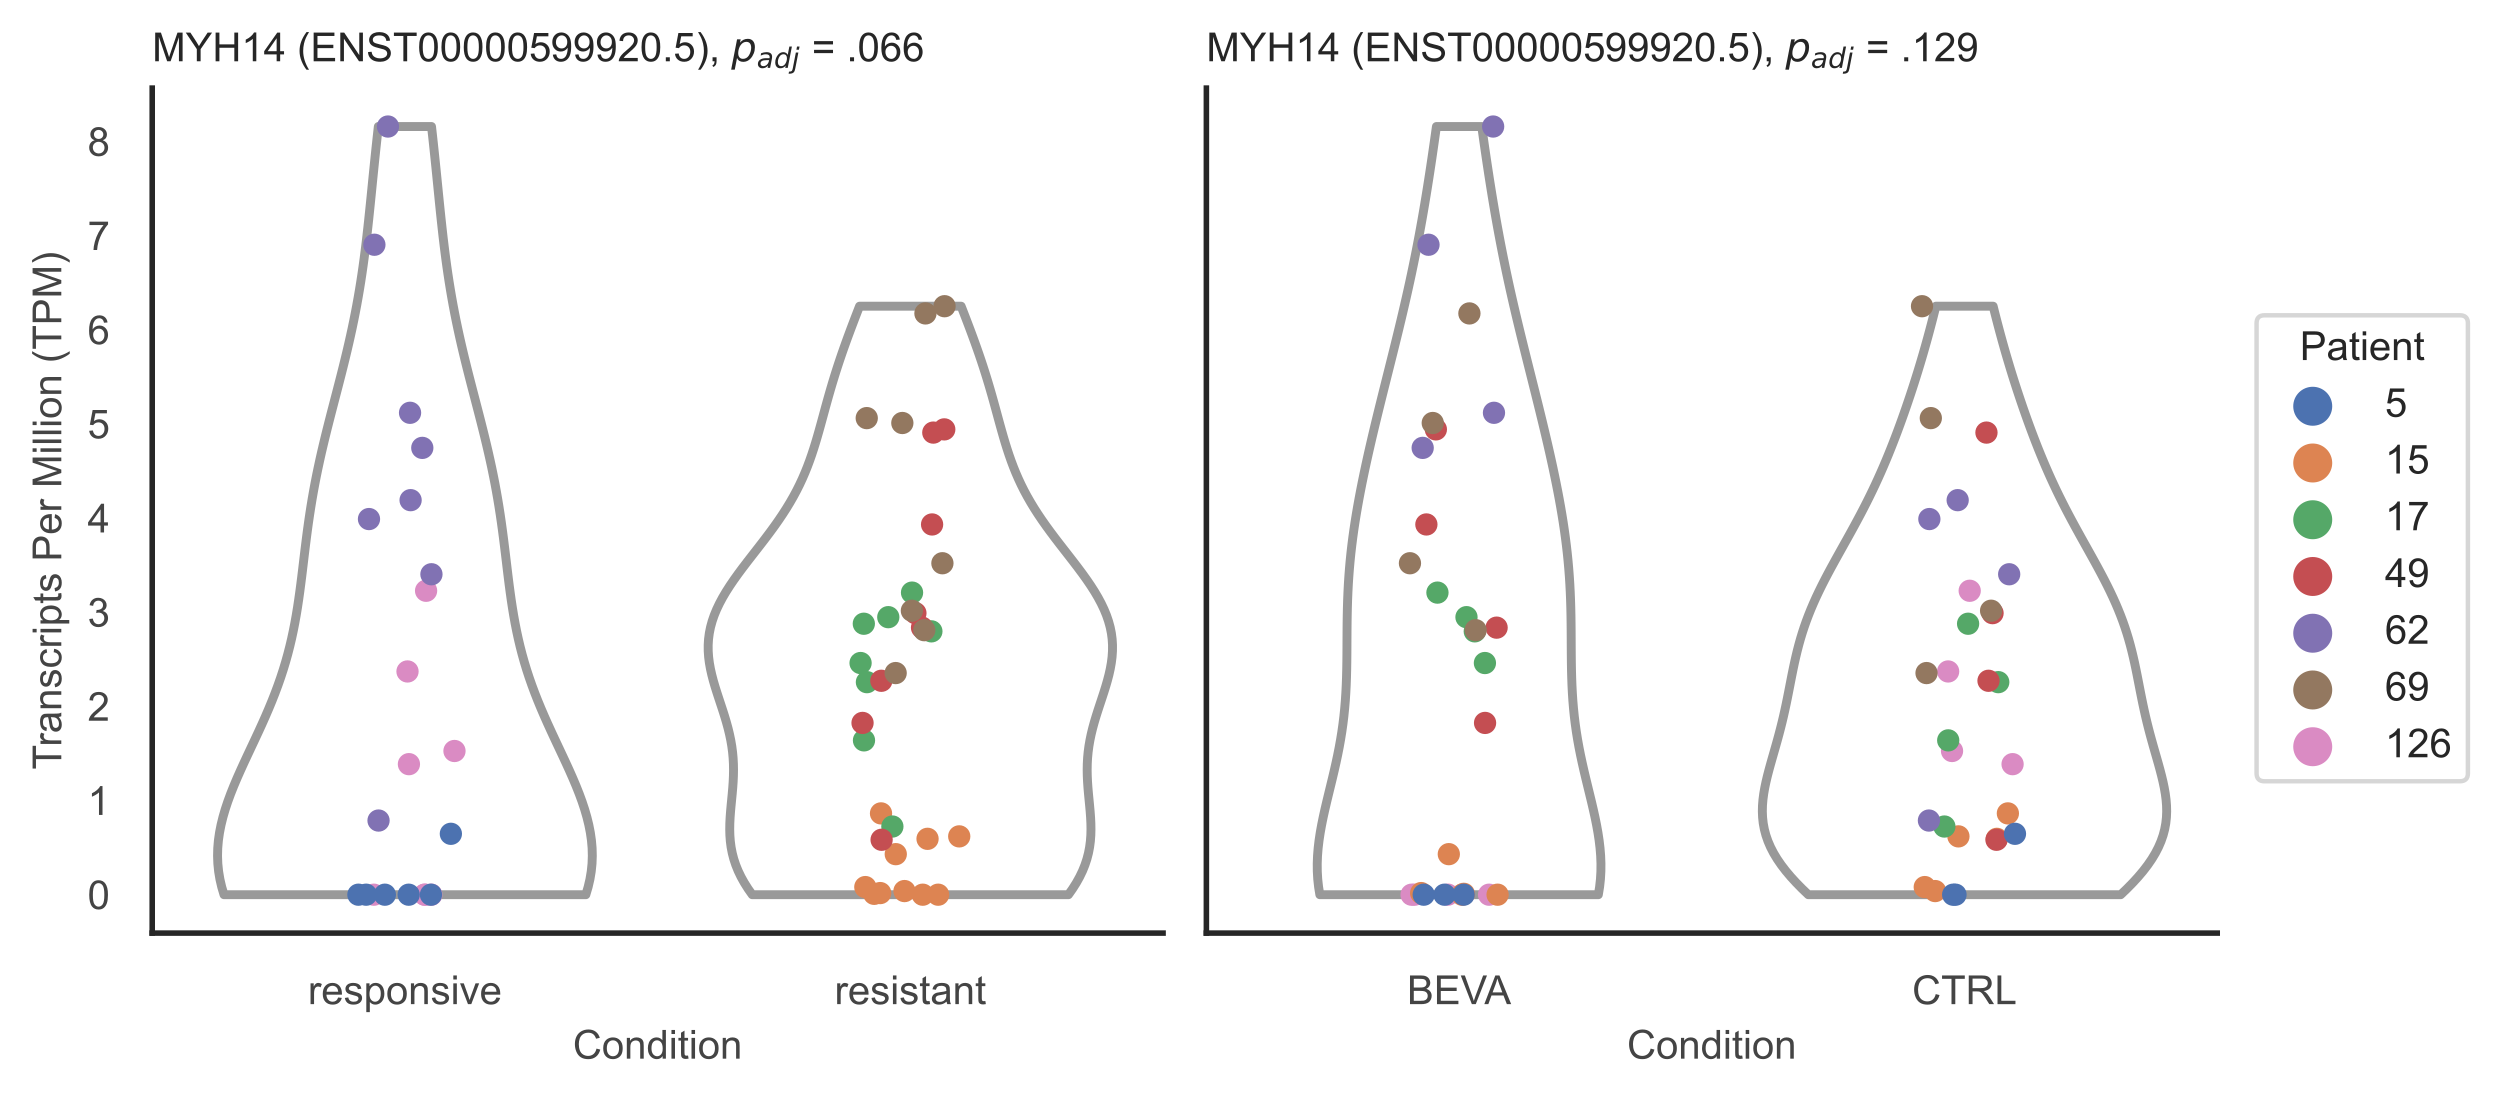 <?xml version="1.0" encoding="utf-8" standalone="no"?>
<!DOCTYPE svg PUBLIC "-//W3C//DTD SVG 1.1//EN"
  "http://www.w3.org/Graphics/SVG/1.1/DTD/svg11.dtd">
<!-- Created with matplotlib (https://matplotlib.org/) -->
<svg height="246.51pt" version="1.1" viewBox="0 0 560.891 246.51" width="560.891pt" xmlns="http://www.w3.org/2000/svg" xmlns:xlink="http://www.w3.org/1999/xlink">
 <defs>
  <style type="text/css">*{stroke-linecap:butt;stroke-linejoin:round;}</style>
 </defs>
 <g id="figure_1">
  <g id="patch_1">
   <path d="M 0 246.51 
L 560.891 246.51 
L 560.891 0 
L 0 0 
z
" style="fill:#ffffff;"/>
  </g>
  <g id="axes_1">
   <g id="patch_2">
    <path d="M 34.151 209.348 
L 260.939 209.348 
L 260.939 19.77 
L 34.151 19.77 
z
" style="fill:#ffffff;"/>
   </g>
   <g id="matplotlib.axis_1">
    <g id="xtick_1">
     <g id="text_1">
      <!-- responsive -->
      <g style="fill:#444444;" transform="translate(69.087 225.29)scale(0.09 -0.09)">
       <defs>
        <path d="M 6.5 0 
L 6.5 51.859 
L 14.406 51.859 
L 14.406 44 
Q 17.438 49.516 20 51.266 
Q 22.562 53.031 25.641 53.031 
Q 30.078 53.031 34.672 50.203 
L 31.641 42.047 
Q 28.422 43.953 25.203 43.953 
Q 22.312 43.953 20.016 42.219 
Q 17.719 40.484 16.75 37.406 
Q 15.281 32.719 15.281 27.156 
L 15.281 0 
z
" id="ArialMT-114"/>
        <path d="M 42.094 16.703 
L 51.172 15.578 
Q 49.031 7.625 43.219 3.219 
Q 37.406 -1.172 28.375 -1.172 
Q 17 -1.172 10.328 5.828 
Q 3.656 12.844 3.656 25.484 
Q 3.656 38.578 10.391 45.797 
Q 17.141 53.031 27.875 53.031 
Q 38.281 53.031 44.875 45.953 
Q 51.469 38.875 51.469 26.031 
Q 51.469 25.25 51.422 23.688 
L 12.75 23.688 
Q 13.234 15.141 17.578 10.594 
Q 21.922 6.062 28.422 6.062 
Q 33.25 6.062 36.672 8.594 
Q 40.094 11.141 42.094 16.703 
z
M 13.234 30.906 
L 42.188 30.906 
Q 41.609 37.453 38.875 40.719 
Q 34.672 45.797 27.984 45.797 
Q 21.922 45.797 17.797 41.75 
Q 13.672 37.703 13.234 30.906 
z
" id="ArialMT-101"/>
        <path d="M 3.078 15.484 
L 11.766 16.844 
Q 12.5 11.625 15.844 8.844 
Q 19.188 6.062 25.203 6.062 
Q 31.25 6.062 34.172 8.516 
Q 37.109 10.984 37.109 14.312 
Q 37.109 17.281 34.516 19 
Q 32.719 20.172 25.531 21.969 
Q 15.875 24.422 12.141 26.203 
Q 8.406 27.984 6.469 31.125 
Q 4.547 34.281 4.547 38.094 
Q 4.547 41.547 6.125 44.5 
Q 7.719 47.469 10.453 49.422 
Q 12.5 50.922 16.031 51.969 
Q 19.578 53.031 23.641 53.031 
Q 29.734 53.031 34.344 51.266 
Q 38.969 49.516 41.156 46.5 
Q 43.359 43.5 44.188 38.484 
L 35.594 37.312 
Q 35.016 41.312 32.203 43.547 
Q 29.391 45.797 24.266 45.797 
Q 18.219 45.797 15.625 43.797 
Q 13.031 41.797 13.031 39.109 
Q 13.031 37.406 14.109 36.031 
Q 15.188 34.625 17.484 33.688 
Q 18.797 33.203 25.25 31.453 
Q 34.578 28.953 38.25 27.359 
Q 41.938 25.781 44.031 22.75 
Q 46.141 19.734 46.141 15.234 
Q 46.141 10.844 43.578 6.953 
Q 41.016 3.078 36.172 0.953 
Q 31.344 -1.172 25.25 -1.172 
Q 15.141 -1.172 9.844 3.031 
Q 4.547 7.234 3.078 15.484 
z
" id="ArialMT-115"/>
        <path d="M 6.594 -19.875 
L 6.594 51.859 
L 14.594 51.859 
L 14.594 45.125 
Q 17.438 49.078 21 51.047 
Q 24.562 53.031 29.641 53.031 
Q 36.281 53.031 41.359 49.609 
Q 46.438 46.188 49.016 39.953 
Q 51.609 33.734 51.609 26.312 
Q 51.609 18.359 48.75 11.984 
Q 45.906 5.609 40.453 2.219 
Q 35.016 -1.172 29 -1.172 
Q 24.609 -1.172 21.109 0.688 
Q 17.625 2.547 15.375 5.375 
L 15.375 -19.875 
z
M 14.547 25.641 
Q 14.547 15.625 18.594 10.844 
Q 22.656 6.062 28.422 6.062 
Q 34.281 6.062 38.453 11.016 
Q 42.625 15.969 42.625 26.375 
Q 42.625 36.281 38.547 41.203 
Q 34.469 46.141 28.812 46.141 
Q 23.188 46.141 18.859 40.891 
Q 14.547 35.641 14.547 25.641 
z
" id="ArialMT-112"/>
        <path d="M 3.328 25.922 
Q 3.328 40.328 11.328 47.266 
Q 18.016 53.031 27.641 53.031 
Q 38.328 53.031 45.109 46.016 
Q 51.906 39.016 51.906 26.656 
Q 51.906 16.656 48.906 10.906 
Q 45.906 5.172 40.156 2 
Q 34.422 -1.172 27.641 -1.172 
Q 16.75 -1.172 10.031 5.812 
Q 3.328 12.797 3.328 25.922 
z
M 12.359 25.922 
Q 12.359 15.969 16.703 11.016 
Q 21.047 6.062 27.641 6.062 
Q 34.188 6.062 38.531 11.031 
Q 42.875 16.016 42.875 26.219 
Q 42.875 35.844 38.5 40.797 
Q 34.125 45.75 27.641 45.75 
Q 21.047 45.75 16.703 40.812 
Q 12.359 35.891 12.359 25.922 
z
" id="ArialMT-111"/>
        <path d="M 6.594 0 
L 6.594 51.859 
L 14.5 51.859 
L 14.5 44.484 
Q 20.219 53.031 31 53.031 
Q 35.688 53.031 39.625 51.344 
Q 43.562 49.656 45.516 46.922 
Q 47.469 44.188 48.25 40.438 
Q 48.734 37.984 48.734 31.891 
L 48.734 0 
L 39.938 0 
L 39.938 31.547 
Q 39.938 36.922 38.906 39.578 
Q 37.891 42.234 35.281 43.812 
Q 32.672 45.406 29.156 45.406 
Q 23.531 45.406 19.453 41.844 
Q 15.375 38.281 15.375 28.328 
L 15.375 0 
z
" id="ArialMT-110"/>
        <path d="M 6.641 61.469 
L 6.641 71.578 
L 15.438 71.578 
L 15.438 61.469 
z
M 6.641 0 
L 6.641 51.859 
L 15.438 51.859 
L 15.438 0 
z
" id="ArialMT-105"/>
        <path d="M 21 0 
L 1.266 51.859 
L 10.547 51.859 
L 21.688 20.797 
Q 23.484 15.766 25 10.359 
Q 26.172 14.453 28.266 20.219 
L 39.797 51.859 
L 48.828 51.859 
L 29.203 0 
z
" id="ArialMT-118"/>
       </defs>
       <use xlink:href="#ArialMT-114"/>
       <use x="33.301" xlink:href="#ArialMT-101"/>
       <use x="88.916" xlink:href="#ArialMT-115"/>
       <use x="138.916" xlink:href="#ArialMT-112"/>
       <use x="194.531" xlink:href="#ArialMT-111"/>
       <use x="250.146" xlink:href="#ArialMT-110"/>
       <use x="305.762" xlink:href="#ArialMT-115"/>
       <use x="355.762" xlink:href="#ArialMT-105"/>
       <use x="377.979" xlink:href="#ArialMT-118"/>
       <use x="427.979" xlink:href="#ArialMT-101"/>
      </g>
     </g>
    </g>
    <g id="xtick_2">
     <g id="text_2">
      <!-- resistant -->
      <g style="fill:#444444;" transform="translate(187.236 225.29)scale(0.09 -0.09)">
       <defs>
        <path d="M 25.781 7.859 
L 27.047 0.094 
Q 23.344 -0.688 20.406 -0.688 
Q 15.625 -0.688 12.984 0.828 
Q 10.359 2.344 9.281 4.812 
Q 8.203 7.281 8.203 15.188 
L 8.203 45.016 
L 1.766 45.016 
L 1.766 51.859 
L 8.203 51.859 
L 8.203 64.703 
L 16.938 69.969 
L 16.938 51.859 
L 25.781 51.859 
L 25.781 45.016 
L 16.938 45.016 
L 16.938 14.703 
Q 16.938 10.938 17.406 9.859 
Q 17.875 8.797 18.922 8.156 
Q 19.969 7.516 21.922 7.516 
Q 23.391 7.516 25.781 7.859 
z
" id="ArialMT-116"/>
        <path d="M 40.438 6.391 
Q 35.547 2.25 31.031 0.531 
Q 26.516 -1.172 21.344 -1.172 
Q 12.797 -1.172 8.203 3 
Q 3.609 7.172 3.609 13.672 
Q 3.609 17.484 5.344 20.625 
Q 7.078 23.781 9.891 25.688 
Q 12.703 27.594 16.219 28.562 
Q 18.797 29.25 24.031 29.891 
Q 34.672 31.156 39.703 32.906 
Q 39.75 34.719 39.75 35.203 
Q 39.75 40.578 37.25 42.781 
Q 33.891 45.75 27.25 45.75 
Q 21.047 45.75 18.094 43.578 
Q 15.141 41.406 13.719 35.891 
L 5.125 37.062 
Q 6.297 42.578 8.984 45.969 
Q 11.672 49.359 16.75 51.188 
Q 21.828 53.031 28.516 53.031 
Q 35.156 53.031 39.297 51.469 
Q 43.453 49.906 45.406 47.531 
Q 47.359 45.172 48.141 41.547 
Q 48.578 39.312 48.578 33.453 
L 48.578 21.734 
Q 48.578 9.469 49.141 6.219 
Q 49.703 2.984 51.375 0 
L 42.188 0 
Q 40.828 2.734 40.438 6.391 
z
M 39.703 26.031 
Q 34.906 24.078 25.344 22.703 
Q 19.922 21.922 17.672 20.938 
Q 15.438 19.969 14.203 18.094 
Q 12.984 16.219 12.984 13.922 
Q 12.984 10.406 15.641 8.062 
Q 18.312 5.719 23.438 5.719 
Q 28.516 5.719 32.469 7.938 
Q 36.422 10.156 38.281 14.016 
Q 39.703 17 39.703 22.797 
z
" id="ArialMT-97"/>
       </defs>
       <use xlink:href="#ArialMT-114"/>
       <use x="33.301" xlink:href="#ArialMT-101"/>
       <use x="88.916" xlink:href="#ArialMT-115"/>
       <use x="138.916" xlink:href="#ArialMT-105"/>
       <use x="161.133" xlink:href="#ArialMT-115"/>
       <use x="211.133" xlink:href="#ArialMT-116"/>
       <use x="238.916" xlink:href="#ArialMT-97"/>
       <use x="294.531" xlink:href="#ArialMT-110"/>
       <use x="350.146" xlink:href="#ArialMT-116"/>
      </g>
     </g>
    </g>
    <g id="text_3">
     <!-- Condition -->
     <g style="fill:#444444;" transform="translate(128.533 237.521)scale(0.09 -0.09)">
      <defs>
       <path d="M 58.797 25.094 
L 68.266 22.703 
Q 65.281 11.031 57.547 4.906 
Q 49.812 -1.219 38.625 -1.219 
Q 27.047 -1.219 19.797 3.484 
Q 12.547 8.203 8.766 17.141 
Q 4.984 26.078 4.984 36.328 
Q 4.984 47.516 9.25 55.828 
Q 13.531 64.156 21.406 68.469 
Q 29.297 72.797 38.766 72.797 
Q 49.516 72.797 56.828 67.328 
Q 64.156 61.859 67.047 51.953 
L 57.719 49.75 
Q 55.219 57.562 50.484 61.125 
Q 45.75 64.703 38.578 64.703 
Q 30.328 64.703 24.781 60.734 
Q 19.234 56.781 16.984 50.109 
Q 14.75 43.453 14.75 36.375 
Q 14.75 27.25 17.406 20.438 
Q 20.062 13.625 25.672 10.25 
Q 31.297 6.891 37.844 6.891 
Q 45.797 6.891 51.312 11.469 
Q 56.844 16.062 58.797 25.094 
z
" id="ArialMT-67"/>
       <path d="M 40.234 0 
L 40.234 6.547 
Q 35.297 -1.172 25.734 -1.172 
Q 19.531 -1.172 14.328 2.25 
Q 9.125 5.672 6.266 11.797 
Q 3.422 17.922 3.422 25.875 
Q 3.422 33.641 6 39.969 
Q 8.594 46.297 13.766 49.656 
Q 18.953 53.031 25.344 53.031 
Q 30.031 53.031 33.688 51.047 
Q 37.359 49.078 39.656 45.906 
L 39.656 71.578 
L 48.391 71.578 
L 48.391 0 
z
M 12.453 25.875 
Q 12.453 15.922 16.641 10.984 
Q 20.844 6.062 26.562 6.062 
Q 32.328 6.062 36.344 10.766 
Q 40.375 15.484 40.375 25.141 
Q 40.375 35.797 36.266 40.766 
Q 32.172 45.75 26.172 45.75 
Q 20.312 45.75 16.375 40.969 
Q 12.453 36.188 12.453 25.875 
z
" id="ArialMT-100"/>
      </defs>
      <use xlink:href="#ArialMT-67"/>
      <use x="72.217" xlink:href="#ArialMT-111"/>
      <use x="127.832" xlink:href="#ArialMT-110"/>
      <use x="183.447" xlink:href="#ArialMT-100"/>
      <use x="239.062" xlink:href="#ArialMT-105"/>
      <use x="261.279" xlink:href="#ArialMT-116"/>
      <use x="289.062" xlink:href="#ArialMT-105"/>
      <use x="311.279" xlink:href="#ArialMT-111"/>
      <use x="366.895" xlink:href="#ArialMT-110"/>
     </g>
    </g>
   </g>
   <g id="matplotlib.axis_2">
    <g id="ytick_1">
     <g id="text_4">
      <!-- 0 -->
      <g style="fill:#444444;" transform="translate(19.646 203.952)scale(0.09 -0.09)">
       <defs>
        <path d="M 4.156 35.297 
Q 4.156 48 6.766 55.734 
Q 9.375 63.484 14.516 67.672 
Q 19.672 71.875 27.484 71.875 
Q 33.25 71.875 37.594 69.547 
Q 41.938 67.234 44.766 62.859 
Q 47.609 58.5 49.219 52.219 
Q 50.828 45.953 50.828 35.297 
Q 50.828 22.703 48.234 14.969 
Q 45.656 7.234 40.5 3 
Q 35.359 -1.219 27.484 -1.219 
Q 17.141 -1.219 11.234 6.203 
Q 4.156 15.141 4.156 35.297 
z
M 13.188 35.297 
Q 13.188 17.672 17.312 11.828 
Q 21.438 6 27.484 6 
Q 33.547 6 37.672 11.859 
Q 41.797 17.719 41.797 35.297 
Q 41.797 52.984 37.672 58.781 
Q 33.547 64.594 27.391 64.594 
Q 21.344 64.594 17.719 59.469 
Q 13.188 52.938 13.188 35.297 
z
" id="ArialMT-48"/>
       </defs>
       <use xlink:href="#ArialMT-48"/>
      </g>
     </g>
    </g>
    <g id="ytick_2">
     <g id="text_5">
      <!-- 1 -->
      <g style="fill:#444444;" transform="translate(19.646 182.829)scale(0.09 -0.09)">
       <defs>
        <path d="M 37.25 0 
L 28.469 0 
L 28.469 56 
Q 25.297 52.984 20.141 49.953 
Q 14.984 46.922 10.891 45.406 
L 10.891 53.906 
Q 18.266 57.375 23.781 62.297 
Q 29.297 67.234 31.594 71.875 
L 37.25 71.875 
z
" id="ArialMT-49"/>
       </defs>
       <use xlink:href="#ArialMT-49"/>
      </g>
     </g>
    </g>
    <g id="ytick_3">
     <g id="text_6">
      <!-- 2 -->
      <g style="fill:#444444;" transform="translate(19.646 161.706)scale(0.09 -0.09)">
       <defs>
        <path d="M 50.344 8.453 
L 50.344 0 
L 3.031 0 
Q 2.938 3.172 4.047 6.109 
Q 5.859 10.938 9.828 15.625 
Q 13.812 20.312 21.344 26.469 
Q 33.016 36.031 37.109 41.625 
Q 41.219 47.219 41.219 52.203 
Q 41.219 57.422 37.469 61 
Q 33.734 64.594 27.734 64.594 
Q 21.391 64.594 17.578 60.781 
Q 13.766 56.984 13.719 50.25 
L 4.688 51.172 
Q 5.609 61.281 11.656 66.578 
Q 17.719 71.875 27.938 71.875 
Q 38.234 71.875 44.234 66.156 
Q 50.25 60.453 50.25 52 
Q 50.25 47.703 48.484 43.547 
Q 46.734 39.406 42.656 34.812 
Q 38.578 30.219 29.109 22.219 
Q 21.188 15.578 18.938 13.203 
Q 16.703 10.844 15.234 8.453 
z
" id="ArialMT-50"/>
       </defs>
       <use xlink:href="#ArialMT-50"/>
      </g>
     </g>
    </g>
    <g id="ytick_4">
     <g id="text_7">
      <!-- 3 -->
      <g style="fill:#444444;" transform="translate(19.646 140.583)scale(0.09 -0.09)">
       <defs>
        <path d="M 4.203 18.891 
L 12.984 20.062 
Q 14.5 12.594 18.141 9.297 
Q 21.781 6 27 6 
Q 33.203 6 37.469 10.297 
Q 41.75 14.594 41.75 20.953 
Q 41.75 27 37.797 30.922 
Q 33.844 34.859 27.734 34.859 
Q 25.25 34.859 21.531 33.891 
L 22.516 41.609 
Q 23.391 41.5 23.922 41.5 
Q 29.547 41.5 34.031 44.422 
Q 38.531 47.359 38.531 53.469 
Q 38.531 58.297 35.25 61.469 
Q 31.984 64.656 26.812 64.656 
Q 21.688 64.656 18.266 61.422 
Q 14.844 58.203 13.875 51.766 
L 5.078 53.328 
Q 6.688 62.156 12.391 67.016 
Q 18.109 71.875 26.609 71.875 
Q 32.469 71.875 37.391 69.359 
Q 42.328 66.844 44.938 62.5 
Q 47.562 58.156 47.562 53.266 
Q 47.562 48.641 45.062 44.828 
Q 42.578 41.016 37.703 38.766 
Q 44.047 37.312 47.562 32.688 
Q 51.078 28.078 51.078 21.141 
Q 51.078 11.766 44.234 5.25 
Q 37.406 -1.266 26.953 -1.266 
Q 17.531 -1.266 11.297 4.344 
Q 5.078 9.969 4.203 18.891 
z
" id="ArialMT-51"/>
       </defs>
       <use xlink:href="#ArialMT-51"/>
      </g>
     </g>
    </g>
    <g id="ytick_5">
     <g id="text_8">
      <!-- 4 -->
      <g style="fill:#444444;" transform="translate(19.646 119.46)scale(0.09 -0.09)">
       <defs>
        <path d="M 32.328 0 
L 32.328 17.141 
L 1.266 17.141 
L 1.266 25.203 
L 33.938 71.578 
L 41.109 71.578 
L 41.109 25.203 
L 50.781 25.203 
L 50.781 17.141 
L 41.109 17.141 
L 41.109 0 
z
M 32.328 25.203 
L 32.328 57.469 
L 9.906 25.203 
z
" id="ArialMT-52"/>
       </defs>
       <use xlink:href="#ArialMT-52"/>
      </g>
     </g>
    </g>
    <g id="ytick_6">
     <g id="text_9">
      <!-- 5 -->
      <g style="fill:#444444;" transform="translate(19.646 98.337)scale(0.09 -0.09)">
       <defs>
        <path d="M 4.156 18.75 
L 13.375 19.531 
Q 14.406 12.797 18.141 9.391 
Q 21.875 6 27.156 6 
Q 33.5 6 37.891 10.781 
Q 42.281 15.578 42.281 23.484 
Q 42.281 31 38.062 35.344 
Q 33.844 39.703 27 39.703 
Q 22.75 39.703 19.328 37.766 
Q 15.922 35.844 13.969 32.766 
L 5.719 33.844 
L 12.641 70.609 
L 48.25 70.609 
L 48.25 62.203 
L 19.672 62.203 
L 15.828 42.969 
Q 22.266 47.469 29.344 47.469 
Q 38.719 47.469 45.156 40.969 
Q 51.609 34.469 51.609 24.266 
Q 51.609 14.547 45.953 7.469 
Q 39.062 -1.219 27.156 -1.219 
Q 17.391 -1.219 11.203 4.25 
Q 5.031 9.719 4.156 18.75 
z
" id="ArialMT-53"/>
       </defs>
       <use xlink:href="#ArialMT-53"/>
      </g>
     </g>
    </g>
    <g id="ytick_7">
     <g id="text_10">
      <!-- 6 -->
      <g style="fill:#444444;" transform="translate(19.646 77.214)scale(0.09 -0.09)">
       <defs>
        <path d="M 49.75 54.047 
L 41.016 53.375 
Q 39.844 58.547 37.703 60.891 
Q 34.125 64.656 28.906 64.656 
Q 24.703 64.656 21.531 62.312 
Q 17.391 59.281 14.984 53.469 
Q 12.594 47.656 12.5 36.922 
Q 15.672 41.75 20.266 44.094 
Q 24.859 46.438 29.891 46.438 
Q 38.672 46.438 44.844 39.969 
Q 51.031 33.5 51.031 23.25 
Q 51.031 16.5 48.125 10.719 
Q 45.219 4.938 40.141 1.859 
Q 35.062 -1.219 28.609 -1.219 
Q 17.625 -1.219 10.688 6.859 
Q 3.766 14.938 3.766 33.5 
Q 3.766 54.25 11.422 63.672 
Q 18.109 71.875 29.438 71.875 
Q 37.891 71.875 43.281 67.141 
Q 48.688 62.406 49.75 54.047 
z
M 13.875 23.188 
Q 13.875 18.656 15.797 14.5 
Q 17.719 10.359 21.188 8.172 
Q 24.656 6 28.469 6 
Q 34.031 6 38.031 10.484 
Q 42.047 14.984 42.047 22.703 
Q 42.047 30.125 38.078 34.391 
Q 34.125 38.672 28.125 38.672 
Q 22.172 38.672 18.016 34.391 
Q 13.875 30.125 13.875 23.188 
z
" id="ArialMT-54"/>
       </defs>
       <use xlink:href="#ArialMT-54"/>
      </g>
     </g>
    </g>
    <g id="ytick_8">
     <g id="text_11">
      <!-- 7 -->
      <g style="fill:#444444;" transform="translate(19.646 56.091)scale(0.09 -0.09)">
       <defs>
        <path d="M 4.734 62.203 
L 4.734 70.656 
L 51.078 70.656 
L 51.078 63.812 
Q 44.234 56.547 37.516 44.484 
Q 30.812 32.422 27.156 19.672 
Q 24.516 10.688 23.781 0 
L 14.75 0 
Q 14.891 8.453 18.062 20.406 
Q 21.234 32.375 27.172 43.484 
Q 33.109 54.594 39.797 62.203 
z
" id="ArialMT-55"/>
       </defs>
       <use xlink:href="#ArialMT-55"/>
      </g>
     </g>
    </g>
    <g id="ytick_9">
     <g id="text_12">
      <!-- 8 -->
      <g style="fill:#444444;" transform="translate(19.646 34.968)scale(0.09 -0.09)">
       <defs>
        <path d="M 17.672 38.812 
Q 12.203 40.828 9.562 44.531 
Q 6.938 48.25 6.938 53.422 
Q 6.938 61.234 12.547 66.547 
Q 18.172 71.875 27.484 71.875 
Q 36.859 71.875 42.578 66.422 
Q 48.297 60.984 48.297 53.172 
Q 48.297 48.188 45.672 44.5 
Q 43.062 40.828 37.75 38.812 
Q 44.344 36.672 47.781 31.875 
Q 51.219 27.094 51.219 20.453 
Q 51.219 11.281 44.719 5.031 
Q 38.234 -1.219 27.641 -1.219 
Q 17.047 -1.219 10.547 5.047 
Q 4.047 11.328 4.047 20.703 
Q 4.047 27.688 7.594 32.391 
Q 11.141 37.109 17.672 38.812 
z
M 15.922 53.719 
Q 15.922 48.641 19.188 45.406 
Q 22.469 42.188 27.688 42.188 
Q 32.766 42.188 36.016 45.375 
Q 39.266 48.578 39.266 53.219 
Q 39.266 58.062 35.906 61.359 
Q 32.562 64.656 27.594 64.656 
Q 22.562 64.656 19.234 61.422 
Q 15.922 58.203 15.922 53.719 
z
M 13.094 20.656 
Q 13.094 16.891 14.875 13.375 
Q 16.656 9.859 20.172 7.922 
Q 23.688 6 27.734 6 
Q 34.031 6 38.125 10.047 
Q 42.234 14.109 42.234 20.359 
Q 42.234 26.703 38.016 30.859 
Q 33.797 35.016 27.438 35.016 
Q 21.234 35.016 17.156 30.906 
Q 13.094 26.812 13.094 20.656 
z
" id="ArialMT-56"/>
       </defs>
       <use xlink:href="#ArialMT-56"/>
      </g>
     </g>
    </g>
    <g id="text_13">
     <!-- Transcripts Per Million (TPM) -->
     <g style="fill:#444444;" transform="translate(13.752 172.644)rotate(-90)scale(0.09 -0.09)">
      <defs>
       <path d="M 25.922 0 
L 25.922 63.141 
L 2.344 63.141 
L 2.344 71.578 
L 59.078 71.578 
L 59.078 63.141 
L 35.406 63.141 
L 35.406 0 
z
" id="ArialMT-84"/>
       <path d="M 40.438 19 
L 49.078 17.875 
Q 47.656 8.938 41.812 3.875 
Q 35.984 -1.172 27.484 -1.172 
Q 16.844 -1.172 10.375 5.781 
Q 3.906 12.75 3.906 25.734 
Q 3.906 34.125 6.688 40.422 
Q 9.469 46.734 15.156 49.875 
Q 20.844 53.031 27.547 53.031 
Q 35.984 53.031 41.359 48.75 
Q 46.734 44.484 48.25 36.625 
L 39.703 35.297 
Q 38.484 40.531 35.375 43.156 
Q 32.281 45.797 27.875 45.797 
Q 21.234 45.797 17.078 41.031 
Q 12.938 36.281 12.938 25.984 
Q 12.938 15.531 16.938 10.797 
Q 20.953 6.062 27.391 6.062 
Q 32.562 6.062 36.031 9.234 
Q 39.5 12.406 40.438 19 
z
" id="ArialMT-99"/>
       <path id="ArialMT-32"/>
       <path d="M 7.719 0 
L 7.719 71.578 
L 34.719 71.578 
Q 41.844 71.578 45.609 70.906 
Q 50.875 70.016 54.438 67.547 
Q 58.016 65.094 60.188 60.641 
Q 62.359 56.203 62.359 50.875 
Q 62.359 41.75 56.547 35.422 
Q 50.734 29.109 35.547 29.109 
L 17.188 29.109 
L 17.188 0 
z
M 17.188 37.547 
L 35.688 37.547 
Q 44.875 37.547 48.734 40.969 
Q 52.594 44.391 52.594 50.594 
Q 52.594 55.078 50.312 58.266 
Q 48.047 61.469 44.344 62.5 
Q 41.938 63.141 35.5 63.141 
L 17.188 63.141 
z
" id="ArialMT-80"/>
       <path d="M 7.422 0 
L 7.422 71.578 
L 21.688 71.578 
L 38.625 20.906 
Q 40.969 13.812 42.047 10.297 
Q 43.266 14.203 45.844 21.781 
L 62.984 71.578 
L 75.734 71.578 
L 75.734 0 
L 66.609 0 
L 66.609 59.906 
L 45.797 0 
L 37.25 0 
L 16.547 60.938 
L 16.547 0 
z
" id="ArialMT-77"/>
       <path d="M 6.391 0 
L 6.391 71.578 
L 15.188 71.578 
L 15.188 0 
z
" id="ArialMT-108"/>
       <path d="M 23.391 -21.047 
Q 16.109 -11.859 11.078 0.438 
Q 6.062 12.75 6.062 25.922 
Q 6.062 37.547 9.812 48.188 
Q 14.203 60.547 23.391 72.797 
L 29.688 72.797 
Q 23.781 62.641 21.875 58.297 
Q 18.891 51.562 17.188 44.234 
Q 15.094 35.109 15.094 25.875 
Q 15.094 2.391 29.688 -21.047 
z
" id="ArialMT-40"/>
       <path d="M 12.359 -21.047 
L 6.062 -21.047 
Q 20.656 2.391 20.656 25.875 
Q 20.656 35.062 18.562 44.094 
Q 16.891 51.422 13.922 58.156 
Q 12.016 62.547 6.062 72.797 
L 12.359 72.797 
Q 21.531 60.547 25.922 48.188 
Q 29.688 37.547 29.688 25.922 
Q 29.688 12.75 24.625 0.438 
Q 19.578 -11.859 12.359 -21.047 
z
" id="ArialMT-41"/>
      </defs>
      <use xlink:href="#ArialMT-84"/>
      <use x="57.334" xlink:href="#ArialMT-114"/>
      <use x="90.635" xlink:href="#ArialMT-97"/>
      <use x="146.25" xlink:href="#ArialMT-110"/>
      <use x="201.865" xlink:href="#ArialMT-115"/>
      <use x="251.865" xlink:href="#ArialMT-99"/>
      <use x="301.865" xlink:href="#ArialMT-114"/>
      <use x="335.166" xlink:href="#ArialMT-105"/>
      <use x="357.383" xlink:href="#ArialMT-112"/>
      <use x="412.998" xlink:href="#ArialMT-116"/>
      <use x="440.781" xlink:href="#ArialMT-115"/>
      <use x="490.781" xlink:href="#ArialMT-32"/>
      <use x="518.564" xlink:href="#ArialMT-80"/>
      <use x="585.264" xlink:href="#ArialMT-101"/>
      <use x="640.879" xlink:href="#ArialMT-114"/>
      <use x="674.18" xlink:href="#ArialMT-32"/>
      <use x="701.963" xlink:href="#ArialMT-77"/>
      <use x="785.264" xlink:href="#ArialMT-105"/>
      <use x="807.48" xlink:href="#ArialMT-108"/>
      <use x="829.697" xlink:href="#ArialMT-108"/>
      <use x="851.914" xlink:href="#ArialMT-105"/>
      <use x="874.131" xlink:href="#ArialMT-111"/>
      <use x="929.746" xlink:href="#ArialMT-110"/>
      <use x="985.361" xlink:href="#ArialMT-32"/>
      <use x="1013.145" xlink:href="#ArialMT-40"/>
      <use x="1046.445" xlink:href="#ArialMT-84"/>
      <use x="1107.529" xlink:href="#ArialMT-80"/>
      <use x="1174.229" xlink:href="#ArialMT-77"/>
      <use x="1257.529" xlink:href="#ArialMT-41"/>
     </g>
    </g>
   </g>
   <g id="PolyCollection_1">
    <defs>
     <path d="M 131.439 -45.779 
L 50.257 -45.779 
L 49.74 -47.52 
L 49.337 -49.26 
L 49.048 -51.001 
L 48.872 -52.742 
L 48.808 -54.483 
L 48.852 -56.224 
L 49.001 -57.965 
L 49.25 -59.706 
L 49.592 -61.446 
L 50.02 -63.187 
L 50.527 -64.928 
L 51.105 -66.669 
L 51.744 -68.41 
L 52.437 -70.151 
L 53.172 -71.891 
L 53.942 -73.632 
L 54.737 -75.373 
L 55.548 -77.114 
L 56.366 -78.855 
L 57.185 -80.596 
L 57.996 -82.337 
L 58.792 -84.077 
L 59.568 -85.818 
L 60.317 -87.559 
L 61.036 -89.3 
L 61.721 -91.041 
L 62.369 -92.782 
L 62.978 -94.522 
L 63.547 -96.263 
L 64.075 -98.004 
L 64.563 -99.745 
L 65.012 -101.486 
L 65.423 -103.227 
L 65.798 -104.968 
L 66.141 -106.708 
L 66.453 -108.449 
L 66.74 -110.19 
L 67.003 -111.931 
L 67.248 -113.672 
L 67.477 -115.413 
L 67.696 -117.153 
L 67.907 -118.894 
L 68.115 -120.635 
L 68.323 -122.376 
L 68.535 -124.117 
L 68.753 -125.858 
L 68.981 -127.599 
L 69.221 -129.339 
L 69.476 -131.08 
L 69.746 -132.821 
L 70.032 -134.562 
L 70.337 -136.303 
L 70.66 -138.044 
L 71.001 -139.784 
L 71.361 -141.525 
L 71.737 -143.266 
L 72.129 -145.007 
L 72.537 -146.748 
L 72.957 -148.489 
L 73.388 -150.229 
L 73.829 -151.97 
L 74.276 -153.711 
L 74.728 -155.452 
L 75.182 -157.193 
L 75.636 -158.934 
L 76.087 -160.675 
L 76.534 -162.415 
L 76.973 -164.156 
L 77.404 -165.897 
L 77.824 -167.638 
L 78.231 -169.379 
L 78.625 -171.12 
L 79.004 -172.86 
L 79.367 -174.601 
L 79.714 -176.342 
L 80.045 -178.083 
L 80.358 -179.824 
L 80.656 -181.565 
L 80.937 -183.306 
L 81.202 -185.046 
L 81.453 -186.787 
L 81.691 -188.528 
L 81.916 -190.269 
L 82.129 -192.01 
L 82.333 -193.751 
L 82.528 -195.491 
L 82.717 -197.232 
L 82.899 -198.973 
L 83.078 -200.714 
L 83.254 -202.455 
L 83.428 -204.196 
L 83.601 -205.937 
L 83.776 -207.677 
L 83.952 -209.418 
L 84.131 -211.159 
L 84.312 -212.9 
L 84.498 -214.641 
L 84.687 -216.382 
L 84.88 -218.122 
L 96.815 -218.122 
L 96.815 -218.122 
L 97.009 -216.382 
L 97.198 -214.641 
L 97.383 -212.9 
L 97.565 -211.159 
L 97.744 -209.418 
L 97.92 -207.677 
L 98.094 -205.937 
L 98.268 -204.196 
L 98.442 -202.455 
L 98.618 -200.714 
L 98.796 -198.973 
L 98.979 -197.232 
L 99.167 -195.491 
L 99.362 -193.751 
L 99.566 -192.01 
L 99.78 -190.269 
L 100.005 -188.528 
L 100.242 -186.787 
L 100.493 -185.046 
L 100.759 -183.306 
L 101.04 -181.565 
L 101.337 -179.824 
L 101.651 -178.083 
L 101.981 -176.342 
L 102.328 -174.601 
L 102.692 -172.86 
L 103.071 -171.12 
L 103.465 -169.379 
L 103.872 -167.638 
L 104.292 -165.897 
L 104.723 -164.156 
L 105.162 -162.415 
L 105.609 -160.675 
L 106.06 -158.934 
L 106.514 -157.193 
L 106.968 -155.452 
L 107.42 -153.711 
L 107.867 -151.97 
L 108.307 -150.229 
L 108.739 -148.489 
L 109.159 -146.748 
L 109.566 -145.007 
L 109.959 -143.266 
L 110.335 -141.525 
L 110.694 -139.784 
L 111.035 -138.044 
L 111.358 -136.303 
L 111.663 -134.562 
L 111.95 -132.821 
L 112.22 -131.08 
L 112.474 -129.339 
L 112.714 -127.599 
L 112.942 -125.858 
L 113.161 -124.117 
L 113.373 -122.376 
L 113.581 -120.635 
L 113.789 -118.894 
L 114 -117.153 
L 114.218 -115.413 
L 114.448 -113.672 
L 114.692 -111.931 
L 114.956 -110.19 
L 115.242 -108.449 
L 115.555 -106.708 
L 115.897 -104.968 
L 116.273 -103.227 
L 116.684 -101.486 
L 117.132 -99.745 
L 117.62 -98.004 
L 118.148 -96.263 
L 118.717 -94.522 
L 119.326 -92.782 
L 119.974 -91.041 
L 120.659 -89.3 
L 121.378 -87.559 
L 122.128 -85.818 
L 122.904 -84.077 
L 123.7 -82.337 
L 124.511 -80.596 
L 125.329 -78.855 
L 126.148 -77.114 
L 126.959 -75.373 
L 127.754 -73.632 
L 128.524 -71.891 
L 129.259 -70.151 
L 129.951 -68.41 
L 130.59 -66.669 
L 131.168 -64.928 
L 131.675 -63.187 
L 132.104 -61.446 
L 132.446 -59.706 
L 132.694 -57.965 
L 132.844 -56.224 
L 132.888 -54.483 
L 132.824 -52.742 
L 132.648 -51.001 
L 132.359 -49.26 
L 131.955 -47.52 
L 131.439 -45.779 
z
" id="me274db7b57" style="stroke:#999999;stroke-width:2;"/>
    </defs>
    <g clip-path="url(#pfc354e58ff)">
     <use style="fill:#ffffff;stroke:#999999;stroke-width:2;" x="0" xlink:href="#me274db7b57" y="246.51"/>
    </g>
   </g>
   <g id="PolyCollection_2">
    <defs>
     <path d="M 239.71 -45.779 
L 168.773 -45.779 
L 167.836 -47.112 
L 166.995 -48.446 
L 166.253 -49.78 
L 165.612 -51.113 
L 165.071 -52.447 
L 164.629 -53.781 
L 164.282 -55.114 
L 164.025 -56.448 
L 163.851 -57.782 
L 163.751 -59.115 
L 163.717 -60.449 
L 163.739 -61.782 
L 163.805 -63.116 
L 163.903 -64.45 
L 164.023 -65.783 
L 164.152 -67.117 
L 164.28 -68.451 
L 164.395 -69.784 
L 164.487 -71.118 
L 164.548 -72.452 
L 164.571 -73.785 
L 164.549 -75.119 
L 164.477 -76.453 
L 164.354 -77.786 
L 164.177 -79.12 
L 163.948 -80.453 
L 163.668 -81.787 
L 163.344 -83.121 
L 162.979 -84.454 
L 162.581 -85.788 
L 162.159 -87.122 
L 161.721 -88.455 
L 161.28 -89.789 
L 160.844 -91.123 
L 160.426 -92.456 
L 160.037 -93.79 
L 159.688 -95.124 
L 159.389 -96.457 
L 159.151 -97.791 
L 158.982 -99.124 
L 158.891 -100.458 
L 158.884 -101.792 
L 158.966 -103.125 
L 159.141 -104.459 
L 159.41 -105.793 
L 159.774 -107.126 
L 160.232 -108.46 
L 160.78 -109.794 
L 161.415 -111.127 
L 162.13 -112.461 
L 162.918 -113.795 
L 163.771 -115.128 
L 164.68 -116.462 
L 165.635 -117.795 
L 166.627 -119.129 
L 167.644 -120.463 
L 168.678 -121.796 
L 169.717 -123.13 
L 170.752 -124.464 
L 171.775 -125.797 
L 172.776 -127.131 
L 173.75 -128.465 
L 174.689 -129.798 
L 175.589 -131.132 
L 176.445 -132.465 
L 177.256 -133.799 
L 178.018 -135.133 
L 178.733 -136.466 
L 179.401 -137.8 
L 180.022 -139.134 
L 180.6 -140.467 
L 181.137 -141.801 
L 181.637 -143.135 
L 182.105 -144.468 
L 182.544 -145.802 
L 182.96 -147.136 
L 183.356 -148.469 
L 183.738 -149.803 
L 184.11 -151.136 
L 184.475 -152.47 
L 184.839 -153.804 
L 185.203 -155.137 
L 185.572 -156.471 
L 185.947 -157.805 
L 186.331 -159.138 
L 186.724 -160.472 
L 187.13 -161.806 
L 187.547 -163.139 
L 187.977 -164.473 
L 188.419 -165.807 
L 188.873 -167.14 
L 189.34 -168.474 
L 189.817 -169.807 
L 190.303 -171.141 
L 190.799 -172.475 
L 191.302 -173.808 
L 191.812 -175.142 
L 192.326 -176.476 
L 192.844 -177.809 
L 215.64 -177.809 
L 215.64 -177.809 
L 216.157 -176.476 
L 216.672 -175.142 
L 217.181 -173.808 
L 217.685 -172.475 
L 218.18 -171.141 
L 218.667 -169.807 
L 219.144 -168.474 
L 219.61 -167.14 
L 220.065 -165.807 
L 220.507 -164.473 
L 220.937 -163.139 
L 221.354 -161.806 
L 221.759 -160.472 
L 222.153 -159.138 
L 222.537 -157.805 
L 222.912 -156.471 
L 223.28 -155.137 
L 223.645 -153.804 
L 224.008 -152.47 
L 224.374 -151.136 
L 224.746 -149.803 
L 225.128 -148.469 
L 225.524 -147.136 
L 225.94 -145.802 
L 226.379 -144.468 
L 226.847 -143.135 
L 227.347 -141.801 
L 227.884 -140.467 
L 228.462 -139.134 
L 229.083 -137.8 
L 229.75 -136.466 
L 230.465 -135.133 
L 231.228 -133.799 
L 232.038 -132.465 
L 232.895 -131.132 
L 233.795 -129.798 
L 234.734 -128.465 
L 235.707 -127.131 
L 236.709 -125.797 
L 237.731 -124.464 
L 238.767 -123.13 
L 239.806 -121.796 
L 240.839 -120.463 
L 241.857 -119.129 
L 242.849 -117.795 
L 243.804 -116.462 
L 244.713 -115.128 
L 245.566 -113.795 
L 246.354 -112.461 
L 247.069 -111.127 
L 247.703 -109.794 
L 248.252 -108.46 
L 248.709 -107.126 
L 249.074 -105.793 
L 249.343 -104.459 
L 249.518 -103.125 
L 249.599 -101.792 
L 249.592 -100.458 
L 249.501 -99.124 
L 249.333 -97.791 
L 249.095 -96.457 
L 248.796 -95.124 
L 248.447 -93.79 
L 248.058 -92.456 
L 247.64 -91.123 
L 247.204 -89.789 
L 246.762 -88.455 
L 246.325 -87.122 
L 245.903 -85.788 
L 245.505 -84.454 
L 245.14 -83.121 
L 244.815 -81.787 
L 244.536 -80.453 
L 244.307 -79.12 
L 244.13 -77.786 
L 244.006 -76.453 
L 243.935 -75.119 
L 243.913 -73.785 
L 243.935 -72.452 
L 243.997 -71.118 
L 244.089 -69.784 
L 244.204 -68.451 
L 244.332 -67.117 
L 244.461 -65.783 
L 244.581 -64.45 
L 244.679 -63.116 
L 244.745 -61.782 
L 244.766 -60.449 
L 244.733 -59.115 
L 244.633 -57.782 
L 244.459 -56.448 
L 244.202 -55.114 
L 243.854 -53.781 
L 243.412 -52.447 
L 242.872 -51.113 
L 242.231 -49.78 
L 241.489 -48.446 
L 240.648 -47.112 
L 239.71 -45.779 
z
" id="m11e7128510" style="stroke:#999999;stroke-width:2;"/>
    </defs>
    <g clip-path="url(#pfc354e58ff)">
     <use style="fill:#ffffff;stroke:#999999;stroke-width:2;" x="0" xlink:href="#m11e7128510" y="246.51"/>
    </g>
   </g>
   <g id="PathCollection_1"/>
   <g id="PathCollection_2"/>
   <g id="PathCollection_3"/>
   <g id="PathCollection_4"/>
   <g id="PathCollection_5"/>
   <g id="PathCollection_6"/>
   <g id="PathCollection_7"/>
   <g id="patch_3">
    <path d="M 34.151 209.348 
L 34.151 19.77 
" style="fill:none;stroke:#262626;stroke-linecap:square;stroke-linejoin:miter;stroke-width:1.25;"/>
   </g>
   <g id="patch_4">
    <path d="M 34.151 209.348 
L 260.939 209.348 
" style="fill:none;stroke:#262626;stroke-linecap:square;stroke-linejoin:miter;stroke-width:1.25;"/>
   </g>
   <g id="PathCollection_8">
    <defs>
     <path d="M 0 2.5 
C 0.663 2.5 1.299 2.237 1.768 1.768 
C 2.237 1.299 2.5 0.663 2.5 -0 
C 2.5 -0.663 2.237 -1.299 1.768 -1.768 
C 1.299 -2.237 0.663 -2.5 0 -2.5 
C -0.663 -2.5 -1.299 -2.237 -1.768 -1.768 
C -2.237 -1.299 -2.5 -0.663 -2.5 0 
C -2.5 0.663 -2.237 1.299 -1.768 1.768 
C -1.299 2.237 -0.663 2.5 0 2.5 
z
" id="C0_0_e7cd303efd"/>
    </defs>
    <g clip-path="url(#pfc354e58ff)">
     <use style="fill:#da8bc3;" x="95.27" xlink:href="#C0_0_e7cd303efd" y="200.719"/>
    </g>
    <g clip-path="url(#pfc354e58ff)">
     <use style="fill:#da8bc3;" x="96.762" xlink:href="#C0_0_e7cd303efd" y="200.73"/>
    </g>
    <g clip-path="url(#pfc354e58ff)">
     <use style="fill:#da8bc3;" x="95.339" xlink:href="#C0_0_e7cd303efd" y="200.731"/>
    </g>
    <g clip-path="url(#pfc354e58ff)">
     <use style="fill:#da8bc3;" x="83.879" xlink:href="#C0_0_e7cd303efd" y="200.731"/>
    </g>
    <g clip-path="url(#pfc354e58ff)">
     <use style="fill:#da8bc3;" x="95.595" xlink:href="#C0_0_e7cd303efd" y="132.543"/>
    </g>
    <g clip-path="url(#pfc354e58ff)">
     <use style="fill:#da8bc3;" x="91.744" xlink:href="#C0_0_e7cd303efd" y="171.444"/>
    </g>
    <g clip-path="url(#pfc354e58ff)">
     <use style="fill:#da8bc3;" x="91.427" xlink:href="#C0_0_e7cd303efd" y="150.646"/>
    </g>
    <g clip-path="url(#pfc354e58ff)">
     <use style="fill:#da8bc3;" x="101.965" xlink:href="#C0_0_e7cd303efd" y="168.49"/>
    </g>
    <g clip-path="url(#pfc354e58ff)">
     <use style="fill:#4c72b0;" x="86.344" xlink:href="#C0_0_e7cd303efd" y="200.731"/>
    </g>
    <g clip-path="url(#pfc354e58ff)">
     <use style="fill:#4c72b0;" x="82.134" xlink:href="#C0_0_e7cd303efd" y="200.731"/>
    </g>
    <g clip-path="url(#pfc354e58ff)">
     <use style="fill:#4c72b0;" x="80.411" xlink:href="#C0_0_e7cd303efd" y="200.731"/>
    </g>
    <g clip-path="url(#pfc354e58ff)">
     <use style="fill:#4c72b0;" x="96.686" xlink:href="#C0_0_e7cd303efd" y="200.731"/>
    </g>
    <g clip-path="url(#pfc354e58ff)">
     <use style="fill:#4c72b0;" x="91.694" xlink:href="#C0_0_e7cd303efd" y="200.731"/>
    </g>
    <g clip-path="url(#pfc354e58ff)">
     <use style="fill:#4c72b0;" x="101.155" xlink:href="#C0_0_e7cd303efd" y="187.07"/>
    </g>
    <g clip-path="url(#pfc354e58ff)">
     <use style="fill:#8172b3;" x="87.044" xlink:href="#C0_0_e7cd303efd" y="28.387"/>
    </g>
    <g clip-path="url(#pfc354e58ff)">
     <use style="fill:#8172b3;" x="83.996" xlink:href="#C0_0_e7cd303efd" y="54.91"/>
    </g>
    <g clip-path="url(#pfc354e58ff)">
     <use style="fill:#8172b3;" x="94.745" xlink:href="#C0_0_e7cd303efd" y="100.486"/>
    </g>
    <g clip-path="url(#pfc354e58ff)">
     <use style="fill:#8172b3;" x="91.997" xlink:href="#C0_0_e7cd303efd" y="92.614"/>
    </g>
    <g clip-path="url(#pfc354e58ff)">
     <use style="fill:#8172b3;" x="96.796" xlink:href="#C0_0_e7cd303efd" y="128.838"/>
    </g>
    <g clip-path="url(#pfc354e58ff)">
     <use style="fill:#8172b3;" x="84.928" xlink:href="#C0_0_e7cd303efd" y="184.094"/>
    </g>
    <g clip-path="url(#pfc354e58ff)">
     <use style="fill:#8172b3;" x="82.784" xlink:href="#C0_0_e7cd303efd" y="116.453"/>
    </g>
    <g clip-path="url(#pfc354e58ff)">
     <use style="fill:#8172b3;" x="92.121" xlink:href="#C0_0_e7cd303efd" y="112.214"/>
    </g>
   </g>
   <g id="PathCollection_9">
    <defs>
     <path d="M 0 2.5 
C 0.663 2.5 1.299 2.237 1.768 1.768 
C 2.237 1.299 2.5 0.663 2.5 -0 
C 2.5 -0.663 2.237 -1.299 1.768 -1.768 
C 1.299 -2.237 0.663 -2.5 0 -2.5 
C -0.663 -2.5 -1.299 -2.237 -1.768 -1.768 
C -2.237 -1.299 -2.5 -0.663 -2.5 0 
C -2.5 0.663 -2.237 1.299 -1.768 1.768 
C -1.299 2.237 -0.663 2.5 0 2.5 
z
" id="C1_0_c2c8dcd133"/>
    </defs>
    <g clip-path="url(#pfc354e58ff)">
     <use style="fill:#dd8452;" x="196.13" xlink:href="#C1_0_c2c8dcd133" y="200.537"/>
    </g>
    <g clip-path="url(#pfc354e58ff)">
     <use style="fill:#dd8452;" x="200.972" xlink:href="#C1_0_c2c8dcd133" y="191.635"/>
    </g>
    <g clip-path="url(#pfc354e58ff)">
     <use style="fill:#dd8452;" x="210.478" xlink:href="#C1_0_c2c8dcd133" y="200.731"/>
    </g>
    <g clip-path="url(#pfc354e58ff)">
     <use style="fill:#dd8452;" x="197.478" xlink:href="#C1_0_c2c8dcd133" y="200.366"/>
    </g>
    <g clip-path="url(#pfc354e58ff)">
     <use style="fill:#dd8452;" x="207.022" xlink:href="#C1_0_c2c8dcd133" y="200.731"/>
    </g>
    <g clip-path="url(#pfc354e58ff)">
     <use style="fill:#dd8452;" x="215.209" xlink:href="#C1_0_c2c8dcd133" y="187.646"/>
    </g>
    <g clip-path="url(#pfc354e58ff)">
     <use style="fill:#dd8452;" x="194.14" xlink:href="#C1_0_c2c8dcd133" y="199.021"/>
    </g>
    <g clip-path="url(#pfc354e58ff)">
     <use style="fill:#dd8452;" x="197.662" xlink:href="#C1_0_c2c8dcd133" y="182.491"/>
    </g>
    <g clip-path="url(#pfc354e58ff)">
     <use style="fill:#dd8452;" x="202.926" xlink:href="#C1_0_c2c8dcd133" y="199.917"/>
    </g>
    <g clip-path="url(#pfc354e58ff)">
     <use style="fill:#dd8452;" x="208.1" xlink:href="#C1_0_c2c8dcd133" y="188.196"/>
    </g>
    <g clip-path="url(#pfc354e58ff)">
     <use style="fill:#55a868;" x="208.961" xlink:href="#C1_0_c2c8dcd133" y="141.647"/>
    </g>
    <g clip-path="url(#pfc354e58ff)">
     <use style="fill:#55a868;" x="193.076" xlink:href="#C1_0_c2c8dcd133" y="148.755"/>
    </g>
    <g clip-path="url(#pfc354e58ff)">
     <use style="fill:#55a868;" x="204.621" xlink:href="#C1_0_c2c8dcd133" y="132.956"/>
    </g>
    <g clip-path="url(#pfc354e58ff)">
     <use style="fill:#55a868;" x="199.293" xlink:href="#C1_0_c2c8dcd133" y="138.464"/>
    </g>
    <g clip-path="url(#pfc354e58ff)">
     <use style="fill:#55a868;" x="193.842" xlink:href="#C1_0_c2c8dcd133" y="166.106"/>
    </g>
    <g clip-path="url(#pfc354e58ff)">
     <use style="fill:#55a868;" x="194.498" xlink:href="#C1_0_c2c8dcd133" y="153.045"/>
    </g>
    <g clip-path="url(#pfc354e58ff)">
     <use style="fill:#55a868;" x="193.804" xlink:href="#C1_0_c2c8dcd133" y="139.939"/>
    </g>
    <g clip-path="url(#pfc354e58ff)">
     <use style="fill:#55a868;" x="200.209" xlink:href="#C1_0_c2c8dcd133" y="185.436"/>
    </g>
    <g clip-path="url(#pfc354e58ff)">
     <use style="fill:#c44e52;" x="211.853" xlink:href="#C1_0_c2c8dcd133" y="96.334"/>
    </g>
    <g clip-path="url(#pfc354e58ff)">
     <use style="fill:#c44e52;" x="206.862" xlink:href="#C1_0_c2c8dcd133" y="140.817"/>
    </g>
    <g clip-path="url(#pfc354e58ff)">
     <use style="fill:#c44e52;" x="193.516" xlink:href="#C1_0_c2c8dcd133" y="162.193"/>
    </g>
    <g clip-path="url(#pfc354e58ff)">
     <use style="fill:#c44e52;" x="209.12" xlink:href="#C1_0_c2c8dcd133" y="117.666"/>
    </g>
    <g clip-path="url(#pfc354e58ff)">
     <use style="fill:#c44e52;" x="209.393" xlink:href="#C1_0_c2c8dcd133" y="97.055"/>
    </g>
    <g clip-path="url(#pfc354e58ff)">
     <use style="fill:#c44e52;" x="197.794" xlink:href="#C1_0_c2c8dcd133" y="188.408"/>
    </g>
    <g clip-path="url(#pfc354e58ff)">
     <use style="fill:#c44e52;" x="197.733" xlink:href="#C1_0_c2c8dcd133" y="152.736"/>
    </g>
    <g clip-path="url(#pfc354e58ff)">
     <use style="fill:#c44e52;" x="205.378" xlink:href="#C1_0_c2c8dcd133" y="137.562"/>
    </g>
    <g clip-path="url(#pfc354e58ff)">
     <use style="fill:#937860;" x="202.445" xlink:href="#C1_0_c2c8dcd133" y="94.903"/>
    </g>
    <g clip-path="url(#pfc354e58ff)">
     <use style="fill:#937860;" x="211.436" xlink:href="#C1_0_c2c8dcd133" y="126.366"/>
    </g>
    <g clip-path="url(#pfc354e58ff)">
     <use style="fill:#937860;" x="207.631" xlink:href="#C1_0_c2c8dcd133" y="70.319"/>
    </g>
    <g clip-path="url(#pfc354e58ff)">
     <use style="fill:#937860;" x="207.369" xlink:href="#C1_0_c2c8dcd133" y="141.385"/>
    </g>
    <g clip-path="url(#pfc354e58ff)">
     <use style="fill:#937860;" x="204.586" xlink:href="#C1_0_c2c8dcd133" y="137.02"/>
    </g>
    <g clip-path="url(#pfc354e58ff)">
     <use style="fill:#937860;" x="200.947" xlink:href="#C1_0_c2c8dcd133" y="151.007"/>
    </g>
    <g clip-path="url(#pfc354e58ff)">
     <use style="fill:#937860;" x="194.459" xlink:href="#C1_0_c2c8dcd133" y="93.805"/>
    </g>
    <g clip-path="url(#pfc354e58ff)">
     <use style="fill:#937860;" x="211.916" xlink:href="#C1_0_c2c8dcd133" y="68.7"/>
    </g>
   </g>
   <g id="text_14">
    <!-- MYH14 (ENST00000599920.5), $p_{adj}$ = .066 -->
    <g style="fill:#262626;" transform="translate(34.151 13.77)scale(0.09 -0.09)">
     <defs>
      <path d="M 27.875 0 
L 27.875 30.328 
L 0.297 71.578 
L 11.812 71.578 
L 25.922 50 
Q 29.828 43.953 33.203 37.891 
Q 36.422 43.5 41.016 50.531 
L 54.891 71.578 
L 65.922 71.578 
L 37.359 30.328 
L 37.359 0 
z
" id="ArialMT-89"/>
      <path d="M 8.016 0 
L 8.016 71.578 
L 17.484 71.578 
L 17.484 42.188 
L 54.688 42.188 
L 54.688 71.578 
L 64.156 71.578 
L 64.156 0 
L 54.688 0 
L 54.688 33.734 
L 17.484 33.734 
L 17.484 0 
z
" id="ArialMT-72"/>
      <path d="M 7.906 0 
L 7.906 71.578 
L 59.672 71.578 
L 59.672 63.141 
L 17.391 63.141 
L 17.391 41.219 
L 56.984 41.219 
L 56.984 32.812 
L 17.391 32.812 
L 17.391 8.453 
L 61.328 8.453 
L 61.328 0 
z
" id="ArialMT-69"/>
      <path d="M 7.625 0 
L 7.625 71.578 
L 17.328 71.578 
L 54.938 15.375 
L 54.938 71.578 
L 64.016 71.578 
L 64.016 0 
L 54.297 0 
L 16.703 56.25 
L 16.703 0 
z
" id="ArialMT-78"/>
      <path d="M 4.5 23 
L 13.422 23.781 
Q 14.062 18.406 16.375 14.969 
Q 18.703 11.531 23.578 9.406 
Q 28.469 7.281 34.578 7.281 
Q 39.984 7.281 44.141 8.891 
Q 48.297 10.5 50.312 13.297 
Q 52.344 16.109 52.344 19.438 
Q 52.344 22.797 50.391 25.312 
Q 48.438 27.828 43.953 29.547 
Q 41.062 30.672 31.203 33.031 
Q 21.344 35.406 17.391 37.5 
Q 12.25 40.188 9.734 44.156 
Q 7.234 48.141 7.234 53.078 
Q 7.234 58.5 10.297 63.203 
Q 13.375 67.922 19.281 70.359 
Q 25.203 72.797 32.422 72.797 
Q 40.375 72.797 46.453 70.234 
Q 52.547 67.672 55.812 62.688 
Q 59.078 57.719 59.328 51.422 
L 50.25 50.734 
Q 49.516 57.516 45.281 60.984 
Q 41.062 64.453 32.812 64.453 
Q 24.219 64.453 20.281 61.297 
Q 16.359 58.156 16.359 53.719 
Q 16.359 49.859 19.141 47.359 
Q 21.875 44.875 33.422 42.266 
Q 44.969 39.656 49.266 37.703 
Q 55.516 34.812 58.484 30.391 
Q 61.469 25.984 61.469 20.219 
Q 61.469 14.5 58.203 9.438 
Q 54.938 4.391 48.797 1.578 
Q 42.672 -1.219 35.016 -1.219 
Q 25.297 -1.219 18.719 1.609 
Q 12.156 4.438 8.422 10.125 
Q 4.688 15.828 4.5 23 
z
" id="ArialMT-83"/>
      <path d="M 5.469 16.547 
L 13.922 17.328 
Q 14.984 11.375 18.016 8.688 
Q 21.047 6 25.781 6 
Q 29.828 6 32.875 7.859 
Q 35.938 9.719 37.891 12.812 
Q 39.844 15.922 41.156 21.188 
Q 42.484 26.469 42.484 31.938 
Q 42.484 32.516 42.438 33.688 
Q 39.797 29.5 35.234 26.875 
Q 30.672 24.266 25.344 24.266 
Q 16.453 24.266 10.297 30.703 
Q 4.156 37.156 4.156 47.703 
Q 4.156 58.594 10.578 65.234 
Q 17 71.875 26.656 71.875 
Q 33.641 71.875 39.422 68.109 
Q 45.219 64.359 48.219 57.391 
Q 51.219 50.438 51.219 37.25 
Q 51.219 23.531 48.234 15.406 
Q 45.266 7.281 39.375 3.031 
Q 33.5 -1.219 25.594 -1.219 
Q 17.188 -1.219 11.859 3.438 
Q 6.547 8.109 5.469 16.547 
z
M 41.453 48.141 
Q 41.453 55.719 37.422 60.156 
Q 33.406 64.594 27.734 64.594 
Q 21.875 64.594 17.531 59.812 
Q 13.188 55.031 13.188 47.406 
Q 13.188 40.578 17.312 36.297 
Q 21.438 32.031 27.484 32.031 
Q 33.594 32.031 37.516 36.297 
Q 41.453 40.578 41.453 48.141 
z
" id="ArialMT-57"/>
      <path d="M 9.078 0 
L 9.078 10.016 
L 19.094 10.016 
L 19.094 0 
z
" id="ArialMT-46"/>
      <path d="M 8.891 0 
L 8.891 10.016 
L 18.891 10.016 
L 18.891 0 
Q 18.891 -5.516 16.938 -8.906 
Q 14.984 -12.312 10.75 -14.156 
L 8.297 -10.406 
Q 11.078 -9.188 12.391 -6.812 
Q 13.719 -4.438 13.875 0 
z
" id="ArialMT-44"/>
      <path d="M 49.609 33.688 
Q 49.609 40.875 46.484 44.672 
Q 43.359 48.484 37.5 48.484 
Q 33.5 48.484 29.859 46.438 
Q 26.219 44.391 23.391 40.484 
Q 20.609 36.625 18.938 31.156 
Q 17.281 25.688 17.281 20.312 
Q 17.281 13.484 20.406 9.797 
Q 23.531 6.109 29.297 6.109 
Q 33.547 6.109 37.188 8.109 
Q 40.828 10.109 43.406 13.922 
Q 46.188 17.922 47.891 23.344 
Q 49.609 28.766 49.609 33.688 
z
M 21.781 46.391 
Q 25.391 51.125 30.297 53.562 
Q 35.203 56 41.219 56 
Q 49.609 56 54.25 50.5 
Q 58.891 45.016 58.891 35.109 
Q 58.891 27 56 19.656 
Q 53.125 12.312 47.703 6.5 
Q 44.094 2.641 39.547 0.609 
Q 35.016 -1.422 29.984 -1.422 
Q 24.172 -1.422 20.219 1 
Q 16.266 3.422 14.312 8.203 
L 8.688 -20.797 
L -0.297 -20.797 
L 14.406 54.688 
L 23.391 54.688 
z
" id="DejaVuSans-Oblique-112"/>
      <path d="M 53.719 31.203 
L 47.609 0 
L 38.625 0 
L 40.281 8.297 
Q 36.328 3.422 31.266 1 
Q 26.219 -1.422 20.016 -1.422 
Q 13.031 -1.422 8.562 2.844 
Q 4.109 7.125 4.109 13.812 
Q 4.109 23.391 11.75 28.953 
Q 19.391 34.516 32.812 34.516 
L 45.312 34.516 
L 45.797 36.922 
Q 45.906 37.312 45.953 37.766 
Q 46 38.234 46 39.203 
Q 46 43.562 42.453 45.969 
Q 38.922 48.391 32.516 48.391 
Q 28.125 48.391 23.5 47.266 
Q 18.891 46.141 14.016 43.891 
L 15.578 52.203 
Q 20.656 54.109 25.516 55.047 
Q 30.375 56 34.906 56 
Q 44.578 56 49.625 51.797 
Q 54.688 47.609 54.688 39.594 
Q 54.688 37.984 54.438 35.812 
Q 54.203 33.641 53.719 31.203 
z
M 44 27.484 
L 35.016 27.484 
Q 23.969 27.484 18.672 24.531 
Q 13.375 21.578 13.375 15.375 
Q 13.375 11.078 16.078 8.641 
Q 18.797 6.203 23.578 6.203 
Q 30.906 6.203 36.375 11.453 
Q 41.844 16.703 43.609 25.484 
z
" id="DejaVuSans-Oblique-97"/>
      <path d="M 41.797 8.203 
Q 38.188 3.469 33.25 1.016 
Q 28.328 -1.422 22.312 -1.422 
Q 14.109 -1.422 9.344 4.172 
Q 4.594 9.766 4.594 19.484 
Q 4.594 27.594 7.469 34.938 
Q 10.359 42.281 15.828 48.094 
Q 19.438 51.953 23.969 53.969 
Q 28.516 56 33.5 56 
Q 38.766 56 42.797 53.453 
Q 46.828 50.922 49.031 46.188 
L 54.891 75.984 
L 63.922 75.984 
L 49.125 0 
L 40.094 0 
z
M 13.922 21.094 
Q 13.922 14.016 17.109 10.062 
Q 20.312 6.109 25.984 6.109 
Q 30.172 6.109 33.766 8.125 
Q 37.359 10.156 40.094 14.109 
Q 42.969 18.219 44.625 23.578 
Q 46.297 28.953 46.297 34.188 
Q 46.297 40.969 43.094 44.766 
Q 39.891 48.578 34.281 48.578 
Q 30.031 48.578 26.359 46.578 
Q 22.703 44.578 20.125 40.828 
Q 17.281 36.766 15.594 31.391 
Q 13.922 26.031 13.922 21.094 
z
" id="DejaVuSans-Oblique-100"/>
      <path d="M 14.5 54.688 
L 23.484 54.688 
L 12.703 -0.984 
L 12.641 -1.219 
Q 10.844 -10.547 8.5 -14.016 
Q 6.297 -17.281 2.062 -19.031 
Q -2.156 -20.797 -7.906 -20.797 
L -11.281 -20.797 
L -9.812 -13.188 
L -7.516 -13.188 
Q -2.25 -13.188 -0.016 -10.984 
Q 2.203 -8.797 3.719 -0.984 
z
M 18.703 75.984 
L 27.688 75.984 
L 25.484 64.594 
L 16.5 64.594 
z
" id="DejaVuSans-Oblique-106"/>
      <path d="M 52.828 42.094 
L 5.562 42.094 
L 5.562 50.297 
L 52.828 50.297 
z
M 52.828 20.359 
L 5.562 20.359 
L 5.562 28.562 
L 52.828 28.562 
z
" id="ArialMT-61"/>
     </defs>
     <use transform="translate(0 0.203)" xlink:href="#ArialMT-77"/>
     <use transform="translate(83.301 0.203)" xlink:href="#ArialMT-89"/>
     <use transform="translate(150 0.203)" xlink:href="#ArialMT-72"/>
     <use transform="translate(222.217 0.203)" xlink:href="#ArialMT-49"/>
     <use transform="translate(277.832 0.203)" xlink:href="#ArialMT-52"/>
     <use transform="translate(333.447 0.203)" xlink:href="#ArialMT-32"/>
     <use transform="translate(361.23 0.203)" xlink:href="#ArialMT-40"/>
     <use transform="translate(394.531 0.203)" xlink:href="#ArialMT-69"/>
     <use transform="translate(461.23 0.203)" xlink:href="#ArialMT-78"/>
     <use transform="translate(533.447 0.203)" xlink:href="#ArialMT-83"/>
     <use transform="translate(600.146 0.203)" xlink:href="#ArialMT-84"/>
     <use transform="translate(661.23 0.203)" xlink:href="#ArialMT-48"/>
     <use transform="translate(716.846 0.203)" xlink:href="#ArialMT-48"/>
     <use transform="translate(772.461 0.203)" xlink:href="#ArialMT-48"/>
     <use transform="translate(828.076 0.203)" xlink:href="#ArialMT-48"/>
     <use transform="translate(883.691 0.203)" xlink:href="#ArialMT-48"/>
     <use transform="translate(939.307 0.203)" xlink:href="#ArialMT-53"/>
     <use transform="translate(993.172 0.203)" xlink:href="#ArialMT-57"/>
     <use transform="translate(1048.787 0.203)" xlink:href="#ArialMT-57"/>
     <use transform="translate(1104.402 0.203)" xlink:href="#ArialMT-57"/>
     <use transform="translate(1160.018 0.203)" xlink:href="#ArialMT-50"/>
     <use transform="translate(1215.633 0.203)" xlink:href="#ArialMT-48"/>
     <use transform="translate(1271.248 0.203)" xlink:href="#ArialMT-46"/>
     <use transform="translate(1299.031 0.203)" xlink:href="#ArialMT-53"/>
     <use transform="translate(1354.646 0.203)" xlink:href="#ArialMT-41"/>
     <use transform="translate(1387.947 0.203)" xlink:href="#ArialMT-44"/>
     <use transform="translate(1415.73 0.203)" xlink:href="#ArialMT-32"/>
     <use transform="translate(1443.514 0.203)" xlink:href="#DejaVuSans-Oblique-112"/>
     <use transform="translate(1506.99 -16.203)scale(0.7)" xlink:href="#DejaVuSans-Oblique-97"/>
     <use transform="translate(1549.886 -16.203)scale(0.7)" xlink:href="#DejaVuSans-Oblique-100"/>
     <use transform="translate(1594.319 -16.203)scale(0.7)" xlink:href="#DejaVuSans-Oblique-106"/>
     <use transform="translate(1616.502 0.203)" xlink:href="#ArialMT-32"/>
     <use transform="translate(1644.285 0.203)" xlink:href="#ArialMT-61"/>
     <use transform="translate(1702.684 0.203)" xlink:href="#ArialMT-32"/>
     <use transform="translate(1730.467 0.203)" xlink:href="#ArialMT-46"/>
     <use transform="translate(1758.25 0.203)" xlink:href="#ArialMT-48"/>
     <use transform="translate(1813.865 0.203)" xlink:href="#ArialMT-54"/>
     <use transform="translate(1869.48 0.203)" xlink:href="#ArialMT-54"/>
    </g>
   </g>
  </g>
  <g id="axes_2">
   <g id="patch_5">
    <path d="M 270.659 209.348 
L 497.447 209.348 
L 497.447 19.77 
L 270.659 19.77 
z
" style="fill:#ffffff;"/>
   </g>
   <g id="matplotlib.axis_3">
    <g id="xtick_3">
     <g id="text_15">
      <!-- BEVA -->
      <g style="fill:#444444;" transform="translate(315.681 225.29)scale(0.09 -0.09)">
       <defs>
        <path d="M 7.328 0 
L 7.328 71.578 
L 34.188 71.578 
Q 42.391 71.578 47.344 69.406 
Q 52.297 67.234 55.094 62.719 
Q 57.906 58.203 57.906 53.266 
Q 57.906 48.688 55.422 44.625 
Q 52.938 40.578 47.906 38.094 
Q 54.391 36.188 57.875 31.594 
Q 61.375 27 61.375 20.75 
Q 61.375 15.719 59.25 11.391 
Q 57.125 7.078 54 4.734 
Q 50.875 2.391 46.156 1.188 
Q 41.453 0 34.625 0 
z
M 16.797 41.5 
L 32.281 41.5 
Q 38.578 41.5 41.312 42.328 
Q 44.922 43.406 46.75 45.891 
Q 48.578 48.391 48.578 52.156 
Q 48.578 55.719 46.875 58.422 
Q 45.172 61.141 41.984 62.141 
Q 38.812 63.141 31.109 63.141 
L 16.797 63.141 
z
M 16.797 8.453 
L 34.625 8.453 
Q 39.203 8.453 41.062 8.797 
Q 44.344 9.375 46.531 10.734 
Q 48.734 12.109 50.141 14.719 
Q 51.562 17.328 51.562 20.75 
Q 51.562 24.75 49.516 27.703 
Q 47.469 30.672 43.828 31.859 
Q 40.188 33.062 33.344 33.062 
L 16.797 33.062 
z
" id="ArialMT-66"/>
        <path d="M 28.172 0 
L 0.438 71.578 
L 10.688 71.578 
L 29.297 19.578 
Q 31.547 13.328 33.062 7.859 
Q 34.719 13.719 36.922 19.578 
L 56.25 71.578 
L 65.922 71.578 
L 37.891 0 
z
" id="ArialMT-86"/>
        <path d="M -0.141 0 
L 27.344 71.578 
L 37.547 71.578 
L 66.844 0 
L 56.062 0 
L 47.703 21.688 
L 17.781 21.688 
L 9.906 0 
z
M 20.516 29.391 
L 44.781 29.391 
L 37.312 49.219 
Q 33.891 58.25 32.234 64.062 
Q 30.859 57.172 28.375 50.391 
z
" id="ArialMT-65"/>
       </defs>
       <use xlink:href="#ArialMT-66"/>
       <use x="66.699" xlink:href="#ArialMT-69"/>
       <use x="133.398" xlink:href="#ArialMT-86"/>
       <use x="192.723" xlink:href="#ArialMT-65"/>
      </g>
     </g>
    </g>
    <g id="xtick_4">
     <g id="text_16">
      <!-- CTRL -->
      <g style="fill:#444444;" transform="translate(428.999 225.29)scale(0.09 -0.09)">
       <defs>
        <path d="M 7.859 0 
L 7.859 71.578 
L 39.594 71.578 
Q 49.172 71.578 54.141 69.641 
Q 59.125 67.719 62.109 62.828 
Q 65.094 57.953 65.094 52.047 
Q 65.094 44.438 60.156 39.203 
Q 55.219 33.984 44.922 32.562 
Q 48.688 30.766 50.641 29 
Q 54.781 25.203 58.5 19.484 
L 70.953 0 
L 59.031 0 
L 49.562 14.891 
Q 45.406 21.344 42.719 24.75 
Q 40.047 28.172 37.922 29.531 
Q 35.797 30.906 33.594 31.453 
Q 31.984 31.781 28.328 31.781 
L 17.328 31.781 
L 17.328 0 
z
M 17.328 39.984 
L 37.703 39.984 
Q 44.188 39.984 47.844 41.328 
Q 51.516 42.672 53.422 45.625 
Q 55.328 48.578 55.328 52.047 
Q 55.328 57.125 51.641 60.391 
Q 47.953 63.672 39.984 63.672 
L 17.328 63.672 
z
" id="ArialMT-82"/>
        <path d="M 7.328 0 
L 7.328 71.578 
L 16.797 71.578 
L 16.797 8.453 
L 52.047 8.453 
L 52.047 0 
z
" id="ArialMT-76"/>
       </defs>
       <use xlink:href="#ArialMT-67"/>
       <use x="72.217" xlink:href="#ArialMT-84"/>
       <use x="133.301" xlink:href="#ArialMT-82"/>
       <use x="205.518" xlink:href="#ArialMT-76"/>
      </g>
     </g>
    </g>
    <g id="text_17">
     <!-- Condition -->
     <g style="fill:#444444;" transform="translate(365.041 237.521)scale(0.09 -0.09)">
      <use xlink:href="#ArialMT-67"/>
      <use x="72.217" xlink:href="#ArialMT-111"/>
      <use x="127.832" xlink:href="#ArialMT-110"/>
      <use x="183.447" xlink:href="#ArialMT-100"/>
      <use x="239.062" xlink:href="#ArialMT-105"/>
      <use x="261.279" xlink:href="#ArialMT-116"/>
      <use x="289.062" xlink:href="#ArialMT-105"/>
      <use x="311.279" xlink:href="#ArialMT-111"/>
      <use x="366.895" xlink:href="#ArialMT-110"/>
     </g>
    </g>
   </g>
   <g id="matplotlib.axis_4">
    <g id="ytick_10"/>
    <g id="ytick_11"/>
    <g id="ytick_12"/>
    <g id="ytick_13"/>
    <g id="ytick_14"/>
    <g id="ytick_15"/>
    <g id="ytick_16"/>
    <g id="ytick_17"/>
    <g id="ytick_18"/>
   </g>
   <g id="PolyCollection_3">
    <defs>
     <path d="M 358.597 -45.779 
L 296.115 -45.779 
L 295.833 -47.52 
L 295.643 -49.26 
L 295.543 -51.001 
L 295.528 -52.742 
L 295.593 -54.483 
L 295.733 -56.224 
L 295.938 -57.965 
L 296.202 -59.706 
L 296.516 -61.446 
L 296.87 -63.187 
L 297.256 -64.928 
L 297.664 -66.669 
L 298.085 -68.41 
L 298.511 -70.151 
L 298.934 -71.891 
L 299.346 -73.632 
L 299.74 -75.373 
L 300.112 -77.114 
L 300.457 -78.855 
L 300.77 -80.596 
L 301.051 -82.337 
L 301.297 -84.077 
L 301.509 -85.818 
L 301.686 -87.559 
L 301.831 -89.3 
L 301.945 -91.041 
L 302.033 -92.782 
L 302.096 -94.522 
L 302.14 -96.263 
L 302.169 -98.004 
L 302.186 -99.745 
L 302.197 -101.486 
L 302.205 -103.227 
L 302.215 -104.968 
L 302.231 -106.708 
L 302.257 -108.449 
L 302.295 -110.19 
L 302.348 -111.931 
L 302.419 -113.672 
L 302.508 -115.413 
L 302.619 -117.153 
L 302.751 -118.894 
L 302.906 -120.635 
L 303.082 -122.376 
L 303.281 -124.117 
L 303.501 -125.858 
L 303.741 -127.599 
L 304.002 -129.339 
L 304.282 -131.08 
L 304.579 -132.821 
L 304.893 -134.562 
L 305.222 -136.303 
L 305.565 -138.044 
L 305.922 -139.784 
L 306.29 -141.525 
L 306.669 -143.266 
L 307.058 -145.007 
L 307.456 -146.748 
L 307.861 -148.489 
L 308.274 -150.229 
L 308.692 -151.97 
L 309.116 -153.711 
L 309.545 -155.452 
L 309.977 -157.193 
L 310.411 -158.934 
L 310.848 -160.675 
L 311.285 -162.415 
L 311.722 -164.156 
L 312.159 -165.897 
L 312.594 -167.638 
L 313.026 -169.379 
L 313.455 -171.12 
L 313.879 -172.86 
L 314.298 -174.601 
L 314.711 -176.342 
L 315.117 -178.083 
L 315.516 -179.824 
L 315.908 -181.565 
L 316.291 -183.306 
L 316.665 -185.046 
L 317.03 -186.787 
L 317.387 -188.528 
L 317.734 -190.269 
L 318.072 -192.01 
L 318.402 -193.751 
L 318.722 -195.491 
L 319.035 -197.232 
L 319.339 -198.973 
L 319.636 -200.714 
L 319.925 -202.455 
L 320.207 -204.196 
L 320.483 -205.937 
L 320.754 -207.677 
L 321.018 -209.418 
L 321.278 -211.159 
L 321.532 -212.9 
L 321.782 -214.641 
L 322.028 -216.382 
L 322.27 -218.122 
L 332.442 -218.122 
L 332.442 -218.122 
L 332.684 -216.382 
L 332.929 -214.641 
L 333.18 -212.9 
L 333.434 -211.159 
L 333.694 -209.418 
L 333.958 -207.677 
L 334.228 -205.937 
L 334.505 -204.196 
L 334.787 -202.455 
L 335.076 -200.714 
L 335.373 -198.973 
L 335.677 -197.232 
L 335.989 -195.491 
L 336.31 -193.751 
L 336.639 -192.01 
L 336.978 -190.269 
L 337.325 -188.528 
L 337.682 -186.787 
L 338.047 -185.046 
L 338.421 -183.306 
L 338.804 -181.565 
L 339.195 -179.824 
L 339.595 -178.083 
L 340.001 -176.342 
L 340.414 -174.601 
L 340.833 -172.86 
L 341.257 -171.12 
L 341.686 -169.379 
L 342.118 -167.638 
L 342.553 -165.897 
L 342.989 -164.156 
L 343.427 -162.415 
L 343.864 -160.675 
L 344.301 -158.934 
L 344.735 -157.193 
L 345.167 -155.452 
L 345.595 -153.711 
L 346.019 -151.97 
L 346.438 -150.229 
L 346.851 -148.489 
L 347.256 -146.748 
L 347.654 -145.007 
L 348.043 -143.266 
L 348.422 -141.525 
L 348.79 -139.784 
L 349.146 -138.044 
L 349.49 -136.303 
L 349.819 -134.562 
L 350.133 -132.821 
L 350.43 -131.08 
L 350.71 -129.339 
L 350.97 -127.599 
L 351.211 -125.858 
L 351.431 -124.117 
L 351.63 -122.376 
L 351.806 -120.635 
L 351.96 -118.894 
L 352.093 -117.153 
L 352.203 -115.413 
L 352.293 -113.672 
L 352.364 -111.931 
L 352.417 -110.19 
L 352.455 -108.449 
L 352.48 -106.708 
L 352.496 -104.968 
L 352.507 -103.227 
L 352.515 -101.486 
L 352.526 -99.745 
L 352.543 -98.004 
L 352.572 -96.263 
L 352.616 -94.522 
L 352.679 -92.782 
L 352.767 -91.041 
L 352.881 -89.3 
L 353.026 -87.559 
L 353.203 -85.818 
L 353.415 -84.077 
L 353.661 -82.337 
L 353.941 -80.596 
L 354.255 -78.855 
L 354.6 -77.114 
L 354.972 -75.373 
L 355.366 -73.632 
L 355.778 -71.891 
L 356.201 -70.151 
L 356.627 -68.41 
L 357.048 -66.669 
L 357.456 -64.928 
L 357.842 -63.187 
L 358.196 -61.446 
L 358.51 -59.706 
L 358.774 -57.965 
L 358.979 -56.224 
L 359.118 -54.483 
L 359.184 -52.742 
L 359.169 -51.001 
L 359.069 -49.26 
L 358.879 -47.52 
L 358.597 -45.779 
z
" id="mffe79dca1b" style="stroke:#999999;stroke-width:2;"/>
    </defs>
    <g clip-path="url(#p4c829b23ef)">
     <use style="fill:#ffffff;stroke:#999999;stroke-width:2;" x="0" xlink:href="#mffe79dca1b" y="246.51"/>
    </g>
   </g>
   <g id="PolyCollection_4">
    <defs>
     <path d="M 475.793 -45.779 
L 405.707 -45.779 
L 404.318 -47.112 
L 403.008 -48.446 
L 401.787 -49.78 
L 400.662 -51.113 
L 399.639 -52.447 
L 398.724 -53.781 
L 397.921 -55.114 
L 397.232 -56.448 
L 396.656 -57.782 
L 396.194 -59.115 
L 395.841 -60.449 
L 395.594 -61.782 
L 395.447 -63.116 
L 395.392 -64.45 
L 395.423 -65.783 
L 395.531 -67.117 
L 395.705 -68.451 
L 395.938 -69.784 
L 396.218 -71.118 
L 396.536 -72.452 
L 396.883 -73.785 
L 397.249 -75.119 
L 397.628 -76.453 
L 398.011 -77.786 
L 398.392 -79.12 
L 398.766 -80.453 
L 399.129 -81.787 
L 399.478 -83.121 
L 399.812 -84.454 
L 400.129 -85.788 
L 400.43 -87.122 
L 400.717 -88.455 
L 400.992 -89.789 
L 401.258 -91.123 
L 401.518 -92.456 
L 401.778 -93.79 
L 402.04 -95.124 
L 402.311 -96.457 
L 402.594 -97.791 
L 402.894 -99.124 
L 403.214 -100.458 
L 403.559 -101.792 
L 403.931 -103.125 
L 404.334 -104.459 
L 404.769 -105.793 
L 405.236 -107.126 
L 405.738 -108.46 
L 406.273 -109.794 
L 406.841 -111.127 
L 407.44 -112.461 
L 408.069 -113.795 
L 408.724 -115.128 
L 409.402 -116.462 
L 410.101 -117.795 
L 410.817 -119.129 
L 411.545 -120.463 
L 412.283 -121.796 
L 413.026 -123.13 
L 413.771 -124.464 
L 414.515 -125.797 
L 415.254 -127.131 
L 415.985 -128.465 
L 416.706 -129.798 
L 417.416 -131.132 
L 418.111 -132.465 
L 418.792 -133.799 
L 419.457 -135.133 
L 420.105 -136.466 
L 420.736 -137.8 
L 421.351 -139.134 
L 421.949 -140.467 
L 422.532 -141.801 
L 423.099 -143.135 
L 423.652 -144.468 
L 424.191 -145.802 
L 424.718 -147.136 
L 425.233 -148.469 
L 425.737 -149.803 
L 426.23 -151.136 
L 426.714 -152.47 
L 427.188 -153.804 
L 427.653 -155.137 
L 428.11 -156.471 
L 428.558 -157.805 
L 428.998 -159.138 
L 429.43 -160.472 
L 429.853 -161.806 
L 430.269 -163.139 
L 430.676 -164.473 
L 431.075 -165.807 
L 431.467 -167.14 
L 431.85 -168.474 
L 432.225 -169.807 
L 432.593 -171.141 
L 432.953 -172.475 
L 433.306 -173.808 
L 433.652 -175.142 
L 433.991 -176.476 
L 434.323 -177.809 
L 447.177 -177.809 
L 447.177 -177.809 
L 447.509 -176.476 
L 447.848 -175.142 
L 448.194 -173.808 
L 448.547 -172.475 
L 448.907 -171.141 
L 449.275 -169.807 
L 449.65 -168.474 
L 450.033 -167.14 
L 450.425 -165.807 
L 450.824 -164.473 
L 451.231 -163.139 
L 451.646 -161.806 
L 452.07 -160.472 
L 452.502 -159.138 
L 452.942 -157.805 
L 453.39 -156.471 
L 453.847 -155.137 
L 454.312 -153.804 
L 454.786 -152.47 
L 455.27 -151.136 
L 455.763 -149.803 
L 456.267 -148.469 
L 456.782 -147.136 
L 457.308 -145.802 
L 457.848 -144.468 
L 458.401 -143.135 
L 458.968 -141.801 
L 459.551 -140.467 
L 460.149 -139.134 
L 460.764 -137.8 
L 461.395 -136.466 
L 462.043 -135.133 
L 462.708 -133.799 
L 463.389 -132.465 
L 464.084 -131.132 
L 464.794 -129.798 
L 465.515 -128.465 
L 466.246 -127.131 
L 466.985 -125.797 
L 467.729 -124.464 
L 468.474 -123.13 
L 469.217 -121.796 
L 469.955 -120.463 
L 470.683 -119.129 
L 471.399 -117.795 
L 472.098 -116.462 
L 472.776 -115.128 
L 473.431 -113.795 
L 474.059 -112.461 
L 474.659 -111.127 
L 475.227 -109.794 
L 475.762 -108.46 
L 476.264 -107.126 
L 476.731 -105.793 
L 477.166 -104.459 
L 477.569 -103.125 
L 477.941 -101.792 
L 478.286 -100.458 
L 478.606 -99.124 
L 478.906 -97.791 
L 479.189 -96.457 
L 479.46 -95.124 
L 479.722 -93.79 
L 479.982 -92.456 
L 480.242 -91.123 
L 480.508 -89.789 
L 480.783 -88.455 
L 481.07 -87.122 
L 481.371 -85.788 
L 481.688 -84.454 
L 482.022 -83.121 
L 482.371 -81.787 
L 482.734 -80.453 
L 483.108 -79.12 
L 483.489 -77.786 
L 483.872 -76.453 
L 484.251 -75.119 
L 484.617 -73.785 
L 484.964 -72.452 
L 485.282 -71.118 
L 485.562 -69.784 
L 485.795 -68.451 
L 485.969 -67.117 
L 486.077 -65.783 
L 486.108 -64.45 
L 486.053 -63.116 
L 485.906 -61.782 
L 485.659 -60.449 
L 485.306 -59.115 
L 484.843 -57.782 
L 484.268 -56.448 
L 483.579 -55.114 
L 482.776 -53.781 
L 481.861 -52.447 
L 480.838 -51.113 
L 479.713 -49.78 
L 478.492 -48.446 
L 477.182 -47.112 
L 475.793 -45.779 
z
" id="m9c5f2eb6a5" style="stroke:#999999;stroke-width:2;"/>
    </defs>
    <g clip-path="url(#p4c829b23ef)">
     <use style="fill:#ffffff;stroke:#999999;stroke-width:2;" x="0" xlink:href="#m9c5f2eb6a5" y="246.51"/>
    </g>
   </g>
   <g id="PathCollection_10"/>
   <g id="PathCollection_11"/>
   <g id="PathCollection_12"/>
   <g id="PathCollection_13"/>
   <g id="PathCollection_14"/>
   <g id="PathCollection_15"/>
   <g id="PathCollection_16"/>
   <g id="patch_6">
    <path d="M 270.659 209.348 
L 270.659 19.77 
" style="fill:none;stroke:#262626;stroke-linecap:square;stroke-linejoin:miter;stroke-width:1.25;"/>
   </g>
   <g id="patch_7">
    <path d="M 270.659 209.348 
L 497.447 209.348 
" style="fill:none;stroke:#262626;stroke-linecap:square;stroke-linejoin:miter;stroke-width:1.25;"/>
   </g>
   <g id="PathCollection_17">
    <defs>
     <path d="M 0 2.5 
C 0.663 2.5 1.299 2.237 1.768 1.768 
C 2.237 1.299 2.5 0.663 2.5 -0 
C 2.5 -0.663 2.237 -1.299 1.768 -1.768 
C 1.299 -2.237 0.663 -2.5 0 -2.5 
C -0.663 -2.5 -1.299 -2.237 -1.768 -1.768 
C -2.237 -1.299 -2.5 -0.663 -2.5 0 
C -2.5 0.663 -2.237 1.299 -1.768 1.768 
C -1.299 2.237 -0.663 2.5 0 2.5 
z
" id="C2_0_2ea6d54233"/>
    </defs>
    <g clip-path="url(#p4c829b23ef)">
     <use style="fill:#da8bc3;" x="324.85" xlink:href="#C2_0_2ea6d54233" y="200.719"/>
    </g>
    <g clip-path="url(#p4c829b23ef)">
     <use style="fill:#da8bc3;" x="317.354" xlink:href="#C2_0_2ea6d54233" y="200.73"/>
    </g>
    <g clip-path="url(#p4c829b23ef)">
     <use style="fill:#da8bc3;" x="316.697" xlink:href="#C2_0_2ea6d54233" y="200.731"/>
    </g>
    <g clip-path="url(#p4c829b23ef)">
     <use style="fill:#da8bc3;" x="334.082" xlink:href="#C2_0_2ea6d54233" y="200.731"/>
    </g>
    <g clip-path="url(#p4c829b23ef)">
     <use style="fill:#dd8452;" x="328.419" xlink:href="#C2_0_2ea6d54233" y="200.537"/>
    </g>
    <g clip-path="url(#p4c829b23ef)">
     <use style="fill:#dd8452;" x="325.05" xlink:href="#C2_0_2ea6d54233" y="191.635"/>
    </g>
    <g clip-path="url(#p4c829b23ef)">
     <use style="fill:#dd8452;" x="335.993" xlink:href="#C2_0_2ea6d54233" y="200.731"/>
    </g>
    <g clip-path="url(#p4c829b23ef)">
     <use style="fill:#dd8452;" x="318.843" xlink:href="#C2_0_2ea6d54233" y="200.366"/>
    </g>
    <g clip-path="url(#p4c829b23ef)">
     <use style="fill:#dd8452;" x="328.035" xlink:href="#C2_0_2ea6d54233" y="200.731"/>
    </g>
    <g clip-path="url(#p4c829b23ef)">
     <use style="fill:#55a868;" x="330.875" xlink:href="#C2_0_2ea6d54233" y="141.647"/>
    </g>
    <g clip-path="url(#p4c829b23ef)">
     <use style="fill:#55a868;" x="333.15" xlink:href="#C2_0_2ea6d54233" y="148.755"/>
    </g>
    <g clip-path="url(#p4c829b23ef)">
     <use style="fill:#55a868;" x="322.5" xlink:href="#C2_0_2ea6d54233" y="132.956"/>
    </g>
    <g clip-path="url(#p4c829b23ef)">
     <use style="fill:#55a868;" x="329.015" xlink:href="#C2_0_2ea6d54233" y="138.464"/>
    </g>
    <g clip-path="url(#p4c829b23ef)">
     <use style="fill:#c44e52;" x="322.145" xlink:href="#C2_0_2ea6d54233" y="96.334"/>
    </g>
    <g clip-path="url(#p4c829b23ef)">
     <use style="fill:#c44e52;" x="335.773" xlink:href="#C2_0_2ea6d54233" y="140.817"/>
    </g>
    <g clip-path="url(#p4c829b23ef)">
     <use style="fill:#c44e52;" x="333.183" xlink:href="#C2_0_2ea6d54233" y="162.193"/>
    </g>
    <g clip-path="url(#p4c829b23ef)">
     <use style="fill:#c44e52;" x="320.018" xlink:href="#C2_0_2ea6d54233" y="117.666"/>
    </g>
    <g clip-path="url(#p4c829b23ef)">
     <use style="fill:#4c72b0;" x="324.086" xlink:href="#C2_0_2ea6d54233" y="200.731"/>
    </g>
    <g clip-path="url(#p4c829b23ef)">
     <use style="fill:#4c72b0;" x="319.422" xlink:href="#C2_0_2ea6d54233" y="200.731"/>
    </g>
    <g clip-path="url(#p4c829b23ef)">
     <use style="fill:#4c72b0;" x="328.369" xlink:href="#C2_0_2ea6d54233" y="200.731"/>
    </g>
    <g clip-path="url(#p4c829b23ef)">
     <use style="fill:#8172b3;" x="334.995" xlink:href="#C2_0_2ea6d54233" y="28.387"/>
    </g>
    <g clip-path="url(#p4c829b23ef)">
     <use style="fill:#8172b3;" x="320.494" xlink:href="#C2_0_2ea6d54233" y="54.91"/>
    </g>
    <g clip-path="url(#p4c829b23ef)">
     <use style="fill:#8172b3;" x="319.188" xlink:href="#C2_0_2ea6d54233" y="100.486"/>
    </g>
    <g clip-path="url(#p4c829b23ef)">
     <use style="fill:#8172b3;" x="335.183" xlink:href="#C2_0_2ea6d54233" y="92.614"/>
    </g>
    <g clip-path="url(#p4c829b23ef)">
     <use style="fill:#937860;" x="321.447" xlink:href="#C2_0_2ea6d54233" y="94.903"/>
    </g>
    <g clip-path="url(#p4c829b23ef)">
     <use style="fill:#937860;" x="316.332" xlink:href="#C2_0_2ea6d54233" y="126.366"/>
    </g>
    <g clip-path="url(#p4c829b23ef)">
     <use style="fill:#937860;" x="329.671" xlink:href="#C2_0_2ea6d54233" y="70.319"/>
    </g>
    <g clip-path="url(#p4c829b23ef)">
     <use style="fill:#937860;" x="331.07" xlink:href="#C2_0_2ea6d54233" y="141.385"/>
    </g>
   </g>
   <g id="PathCollection_18">
    <defs>
     <path d="M 0 2.5 
C 0.663 2.5 1.299 2.237 1.768 1.768 
C 2.237 1.299 2.5 0.663 2.5 -0 
C 2.5 -0.663 2.237 -1.299 1.768 -1.768 
C 1.299 -2.237 0.663 -2.5 0 -2.5 
C -0.663 -2.5 -1.299 -2.237 -1.768 -1.768 
C -2.237 -1.299 -2.5 -0.663 -2.5 0 
C -2.5 0.663 -2.237 1.299 -1.768 1.768 
C -1.299 2.237 -0.663 2.5 0 2.5 
z
" id="C3_0_da340f612d"/>
    </defs>
    <g clip-path="url(#p4c829b23ef)">
     <use style="fill:#da8bc3;" x="441.915" xlink:href="#C3_0_da340f612d" y="132.543"/>
    </g>
    <g clip-path="url(#p4c829b23ef)">
     <use style="fill:#da8bc3;" x="451.536" xlink:href="#C3_0_da340f612d" y="171.444"/>
    </g>
    <g clip-path="url(#p4c829b23ef)">
     <use style="fill:#da8bc3;" x="437.077" xlink:href="#C3_0_da340f612d" y="150.646"/>
    </g>
    <g clip-path="url(#p4c829b23ef)">
     <use style="fill:#da8bc3;" x="437.95" xlink:href="#C3_0_da340f612d" y="168.49"/>
    </g>
    <g clip-path="url(#p4c829b23ef)">
     <use style="fill:#dd8452;" x="439.386" xlink:href="#C3_0_da340f612d" y="187.646"/>
    </g>
    <g clip-path="url(#p4c829b23ef)">
     <use style="fill:#dd8452;" x="431.831" xlink:href="#C3_0_da340f612d" y="199.021"/>
    </g>
    <g clip-path="url(#p4c829b23ef)">
     <use style="fill:#dd8452;" x="450.48" xlink:href="#C3_0_da340f612d" y="182.491"/>
    </g>
    <g clip-path="url(#p4c829b23ef)">
     <use style="fill:#dd8452;" x="434.165" xlink:href="#C3_0_da340f612d" y="199.917"/>
    </g>
    <g clip-path="url(#p4c829b23ef)">
     <use style="fill:#dd8452;" x="448.006" xlink:href="#C3_0_da340f612d" y="188.196"/>
    </g>
    <g clip-path="url(#p4c829b23ef)">
     <use style="fill:#55a868;" x="437.095" xlink:href="#C3_0_da340f612d" y="166.106"/>
    </g>
    <g clip-path="url(#p4c829b23ef)">
     <use style="fill:#55a868;" x="448.324" xlink:href="#C3_0_da340f612d" y="153.045"/>
    </g>
    <g clip-path="url(#p4c829b23ef)">
     <use style="fill:#55a868;" x="441.555" xlink:href="#C3_0_da340f612d" y="139.939"/>
    </g>
    <g clip-path="url(#p4c829b23ef)">
     <use style="fill:#55a868;" x="436.235" xlink:href="#C3_0_da340f612d" y="185.436"/>
    </g>
    <g clip-path="url(#p4c829b23ef)">
     <use style="fill:#c44e52;" x="445.675" xlink:href="#C3_0_da340f612d" y="97.055"/>
    </g>
    <g clip-path="url(#p4c829b23ef)">
     <use style="fill:#c44e52;" x="447.925" xlink:href="#C3_0_da340f612d" y="188.408"/>
    </g>
    <g clip-path="url(#p4c829b23ef)">
     <use style="fill:#c44e52;" x="446.134" xlink:href="#C3_0_da340f612d" y="152.736"/>
    </g>
    <g clip-path="url(#p4c829b23ef)">
     <use style="fill:#c44e52;" x="447.04" xlink:href="#C3_0_da340f612d" y="137.562"/>
    </g>
    <g clip-path="url(#p4c829b23ef)">
     <use style="fill:#4c72b0;" x="438.727" xlink:href="#C3_0_da340f612d" y="200.731"/>
    </g>
    <g clip-path="url(#p4c829b23ef)">
     <use style="fill:#4c72b0;" x="438.203" xlink:href="#C3_0_da340f612d" y="200.731"/>
    </g>
    <g clip-path="url(#p4c829b23ef)">
     <use style="fill:#4c72b0;" x="452.072" xlink:href="#C3_0_da340f612d" y="187.07"/>
    </g>
    <g clip-path="url(#p4c829b23ef)">
     <use style="fill:#8172b3;" x="450.773" xlink:href="#C3_0_da340f612d" y="128.838"/>
    </g>
    <g clip-path="url(#p4c829b23ef)">
     <use style="fill:#8172b3;" x="432.766" xlink:href="#C3_0_da340f612d" y="184.094"/>
    </g>
    <g clip-path="url(#p4c829b23ef)">
     <use style="fill:#8172b3;" x="432.864" xlink:href="#C3_0_da340f612d" y="116.453"/>
    </g>
    <g clip-path="url(#p4c829b23ef)">
     <use style="fill:#8172b3;" x="439.216" xlink:href="#C3_0_da340f612d" y="112.214"/>
    </g>
    <g clip-path="url(#p4c829b23ef)">
     <use style="fill:#937860;" x="446.714" xlink:href="#C3_0_da340f612d" y="137.02"/>
    </g>
    <g clip-path="url(#p4c829b23ef)">
     <use style="fill:#937860;" x="432.23" xlink:href="#C3_0_da340f612d" y="151.007"/>
    </g>
    <g clip-path="url(#p4c829b23ef)">
     <use style="fill:#937860;" x="433.191" xlink:href="#C3_0_da340f612d" y="93.805"/>
    </g>
    <g clip-path="url(#p4c829b23ef)">
     <use style="fill:#937860;" x="431.218" xlink:href="#C3_0_da340f612d" y="68.7"/>
    </g>
   </g>
   <g id="text_18">
    <!-- MYH14 (ENST00000599920.5), $p_{adj}$ = .129 -->
    <g style="fill:#262626;" transform="translate(270.659 13.77)scale(0.09 -0.09)">
     <use transform="translate(0 0.203)" xlink:href="#ArialMT-77"/>
     <use transform="translate(83.301 0.203)" xlink:href="#ArialMT-89"/>
     <use transform="translate(150 0.203)" xlink:href="#ArialMT-72"/>
     <use transform="translate(222.217 0.203)" xlink:href="#ArialMT-49"/>
     <use transform="translate(277.832 0.203)" xlink:href="#ArialMT-52"/>
     <use transform="translate(333.447 0.203)" xlink:href="#ArialMT-32"/>
     <use transform="translate(361.23 0.203)" xlink:href="#ArialMT-40"/>
     <use transform="translate(394.531 0.203)" xlink:href="#ArialMT-69"/>
     <use transform="translate(461.23 0.203)" xlink:href="#ArialMT-78"/>
     <use transform="translate(533.447 0.203)" xlink:href="#ArialMT-83"/>
     <use transform="translate(600.146 0.203)" xlink:href="#ArialMT-84"/>
     <use transform="translate(661.23 0.203)" xlink:href="#ArialMT-48"/>
     <use transform="translate(716.846 0.203)" xlink:href="#ArialMT-48"/>
     <use transform="translate(772.461 0.203)" xlink:href="#ArialMT-48"/>
     <use transform="translate(828.076 0.203)" xlink:href="#ArialMT-48"/>
     <use transform="translate(883.691 0.203)" xlink:href="#ArialMT-48"/>
     <use transform="translate(939.307 0.203)" xlink:href="#ArialMT-53"/>
     <use transform="translate(993.172 0.203)" xlink:href="#ArialMT-57"/>
     <use transform="translate(1048.787 0.203)" xlink:href="#ArialMT-57"/>
     <use transform="translate(1104.402 0.203)" xlink:href="#ArialMT-57"/>
     <use transform="translate(1160.018 0.203)" xlink:href="#ArialMT-50"/>
     <use transform="translate(1215.633 0.203)" xlink:href="#ArialMT-48"/>
     <use transform="translate(1271.248 0.203)" xlink:href="#ArialMT-46"/>
     <use transform="translate(1299.031 0.203)" xlink:href="#ArialMT-53"/>
     <use transform="translate(1354.646 0.203)" xlink:href="#ArialMT-41"/>
     <use transform="translate(1387.947 0.203)" xlink:href="#ArialMT-44"/>
     <use transform="translate(1415.73 0.203)" xlink:href="#ArialMT-32"/>
     <use transform="translate(1443.514 0.203)" xlink:href="#DejaVuSans-Oblique-112"/>
     <use transform="translate(1506.99 -16.203)scale(0.7)" xlink:href="#DejaVuSans-Oblique-97"/>
     <use transform="translate(1549.886 -16.203)scale(0.7)" xlink:href="#DejaVuSans-Oblique-100"/>
     <use transform="translate(1594.319 -16.203)scale(0.7)" xlink:href="#DejaVuSans-Oblique-106"/>
     <use transform="translate(1616.502 0.203)" xlink:href="#ArialMT-32"/>
     <use transform="translate(1644.285 0.203)" xlink:href="#ArialMT-61"/>
     <use transform="translate(1702.684 0.203)" xlink:href="#ArialMT-32"/>
     <use transform="translate(1730.467 0.203)" xlink:href="#ArialMT-46"/>
     <use transform="translate(1758.25 0.203)" xlink:href="#ArialMT-49"/>
     <use transform="translate(1813.865 0.203)" xlink:href="#ArialMT-50"/>
     <use transform="translate(1869.48 0.203)" xlink:href="#ArialMT-57"/>
    </g>
   </g>
  </g>
  <g id="legend_1">
   <g id="patch_8">
    <path d="M 508.076 175.282 
L 551.891 175.282 
Q 553.691 175.282 553.691 173.482 
L 553.691 72.536 
Q 553.691 70.736 551.891 70.736 
L 508.076 70.736 
Q 506.276 70.736 506.276 72.536 
L 506.276 173.482 
Q 506.276 175.282 508.076 175.282 
z
" style="fill:#ffffff;opacity:0.8;stroke:#cccccc;stroke-linejoin:miter;"/>
   </g>
   <g id="text_19">
    <!-- Patient -->
    <g style="fill:#262626;" transform="translate(515.974 80.778)scale(0.09 -0.09)">
     <use xlink:href="#ArialMT-80"/>
     <use x="66.699" xlink:href="#ArialMT-97"/>
     <use x="122.314" xlink:href="#ArialMT-116"/>
     <use x="150.098" xlink:href="#ArialMT-105"/>
     <use x="172.314" xlink:href="#ArialMT-101"/>
     <use x="227.93" xlink:href="#ArialMT-110"/>
     <use x="283.545" xlink:href="#ArialMT-116"/>
    </g>
   </g>
   <g id="PathCollection_19">
    <defs>
     <path d="M 0 3.873 
C 1.027 3.873 2.012 3.465 2.739 2.739 
C 3.465 2.012 3.873 1.027 3.873 0 
C 3.873 -1.027 3.465 -2.012 2.739 -2.739 
C 2.012 -3.465 1.027 -3.873 0 -3.873 
C -1.027 -3.873 -2.012 -3.465 -2.739 -2.739 
C -3.465 -2.012 -3.873 -1.027 -3.873 0 
C -3.873 1.027 -3.465 2.012 -2.739 2.739 
C -2.012 3.465 -1.027 3.873 0 3.873 
z
" id="mdc1ea730eb" style="stroke:#4c72b0;"/>
    </defs>
    <g>
     <use style="fill:#4c72b0;stroke:#4c72b0;" x="518.876" xlink:href="#mdc1ea730eb" y="91.146"/>
    </g>
   </g>
   <g id="text_20">
    <!-- 5 -->
    <g style="fill:#262626;" transform="translate(535.076 93.509)scale(0.09 -0.09)">
     <use xlink:href="#ArialMT-53"/>
    </g>
   </g>
   <g id="PathCollection_20">
    <defs>
     <path d="M 0 3.873 
C 1.027 3.873 2.012 3.465 2.739 2.739 
C 3.465 2.012 3.873 1.027 3.873 0 
C 3.873 -1.027 3.465 -2.012 2.739 -2.739 
C 2.012 -3.465 1.027 -3.873 0 -3.873 
C -1.027 -3.873 -2.012 -3.465 -2.739 -2.739 
C -3.465 -2.012 -3.873 -1.027 -3.873 0 
C -3.873 1.027 -3.465 2.012 -2.739 2.739 
C -2.012 3.465 -1.027 3.873 0 3.873 
z
" id="m099f38a234" style="stroke:#dd8452;"/>
    </defs>
    <g>
     <use style="fill:#dd8452;stroke:#dd8452;" x="518.876" xlink:href="#m099f38a234" y="103.877"/>
    </g>
   </g>
   <g id="text_21">
    <!-- 15 -->
    <g style="fill:#262626;" transform="translate(535.076 106.24)scale(0.09 -0.09)">
     <use xlink:href="#ArialMT-49"/>
     <use x="55.615" xlink:href="#ArialMT-53"/>
    </g>
   </g>
   <g id="PathCollection_21">
    <defs>
     <path d="M 0 3.873 
C 1.027 3.873 2.012 3.465 2.739 2.739 
C 3.465 2.012 3.873 1.027 3.873 0 
C 3.873 -1.027 3.465 -2.012 2.739 -2.739 
C 2.012 -3.465 1.027 -3.873 0 -3.873 
C -1.027 -3.873 -2.012 -3.465 -2.739 -2.739 
C -3.465 -2.012 -3.873 -1.027 -3.873 0 
C -3.873 1.027 -3.465 2.012 -2.739 2.739 
C -2.012 3.465 -1.027 3.873 0 3.873 
z
" id="m02c8b751a6" style="stroke:#55a868;"/>
    </defs>
    <g>
     <use style="fill:#55a868;stroke:#55a868;" x="518.876" xlink:href="#m02c8b751a6" y="116.608"/>
    </g>
   </g>
   <g id="text_22">
    <!-- 17 -->
    <g style="fill:#262626;" transform="translate(535.076 118.97)scale(0.09 -0.09)">
     <use xlink:href="#ArialMT-49"/>
     <use x="55.615" xlink:href="#ArialMT-55"/>
    </g>
   </g>
   <g id="PathCollection_22">
    <defs>
     <path d="M 0 3.873 
C 1.027 3.873 2.012 3.465 2.739 2.739 
C 3.465 2.012 3.873 1.027 3.873 0 
C 3.873 -1.027 3.465 -2.012 2.739 -2.739 
C 2.012 -3.465 1.027 -3.873 0 -3.873 
C -1.027 -3.873 -2.012 -3.465 -2.739 -2.739 
C -3.465 -2.012 -3.873 -1.027 -3.873 0 
C -3.873 1.027 -3.465 2.012 -2.739 2.739 
C -2.012 3.465 -1.027 3.873 0 3.873 
z
" id="mc4ddf3e830" style="stroke:#c44e52;"/>
    </defs>
    <g>
     <use style="fill:#c44e52;stroke:#c44e52;" x="518.876" xlink:href="#mc4ddf3e830" y="129.339"/>
    </g>
   </g>
   <g id="text_23">
    <!-- 49 -->
    <g style="fill:#262626;" transform="translate(535.076 131.701)scale(0.09 -0.09)">
     <use xlink:href="#ArialMT-52"/>
     <use x="55.615" xlink:href="#ArialMT-57"/>
    </g>
   </g>
   <g id="PathCollection_23">
    <defs>
     <path d="M 0 3.873 
C 1.027 3.873 2.012 3.465 2.739 2.739 
C 3.465 2.012 3.873 1.027 3.873 0 
C 3.873 -1.027 3.465 -2.012 2.739 -2.739 
C 2.012 -3.465 1.027 -3.873 0 -3.873 
C -1.027 -3.873 -2.012 -3.465 -2.739 -2.739 
C -3.465 -2.012 -3.873 -1.027 -3.873 0 
C -3.873 1.027 -3.465 2.012 -2.739 2.739 
C -2.012 3.465 -1.027 3.873 0 3.873 
z
" id="m06b3ad144f" style="stroke:#8172b3;"/>
    </defs>
    <g>
     <use style="fill:#8172b3;stroke:#8172b3;" x="518.876" xlink:href="#m06b3ad144f" y="142.069"/>
    </g>
   </g>
   <g id="text_24">
    <!-- 62 -->
    <g style="fill:#262626;" transform="translate(535.076 144.432)scale(0.09 -0.09)">
     <use xlink:href="#ArialMT-54"/>
     <use x="55.615" xlink:href="#ArialMT-50"/>
    </g>
   </g>
   <g id="PathCollection_24">
    <defs>
     <path d="M 0 3.873 
C 1.027 3.873 2.012 3.465 2.739 2.739 
C 3.465 2.012 3.873 1.027 3.873 0 
C 3.873 -1.027 3.465 -2.012 2.739 -2.739 
C 2.012 -3.465 1.027 -3.873 0 -3.873 
C -1.027 -3.873 -2.012 -3.465 -2.739 -2.739 
C -3.465 -2.012 -3.873 -1.027 -3.873 0 
C -3.873 1.027 -3.465 2.012 -2.739 2.739 
C -2.012 3.465 -1.027 3.873 0 3.873 
z
" id="mc4ec6d7a8f" style="stroke:#937860;"/>
    </defs>
    <g>
     <use style="fill:#937860;stroke:#937860;" x="518.876" xlink:href="#mc4ec6d7a8f" y="154.8"/>
    </g>
   </g>
   <g id="text_25">
    <!-- 69 -->
    <g style="fill:#262626;" transform="translate(535.076 157.163)scale(0.09 -0.09)">
     <use xlink:href="#ArialMT-54"/>
     <use x="55.615" xlink:href="#ArialMT-57"/>
    </g>
   </g>
   <g id="PathCollection_25">
    <defs>
     <path d="M 0 3.873 
C 1.027 3.873 2.012 3.465 2.739 2.739 
C 3.465 2.012 3.873 1.027 3.873 0 
C 3.873 -1.027 3.465 -2.012 2.739 -2.739 
C 2.012 -3.465 1.027 -3.873 0 -3.873 
C -1.027 -3.873 -2.012 -3.465 -2.739 -2.739 
C -3.465 -2.012 -3.873 -1.027 -3.873 0 
C -3.873 1.027 -3.465 2.012 -2.739 2.739 
C -2.012 3.465 -1.027 3.873 0 3.873 
z
" id="m42852d0e99" style="stroke:#da8bc3;"/>
    </defs>
    <g>
     <use style="fill:#da8bc3;stroke:#da8bc3;" x="518.876" xlink:href="#m42852d0e99" y="167.531"/>
    </g>
   </g>
   <g id="text_26">
    <!-- 126 -->
    <g style="fill:#262626;" transform="translate(535.076 169.893)scale(0.09 -0.09)">
     <use xlink:href="#ArialMT-49"/>
     <use x="55.615" xlink:href="#ArialMT-50"/>
     <use x="111.23" xlink:href="#ArialMT-54"/>
    </g>
   </g>
  </g>
 </g>
 <defs>
  <clipPath id="pfc354e58ff">
   <rect height="189.578" width="226.788" x="34.151" y="19.77"/>
  </clipPath>
  <clipPath id="p4c829b23ef">
   <rect height="189.578" width="226.788" x="270.659" y="19.77"/>
  </clipPath>
 </defs>
</svg>
